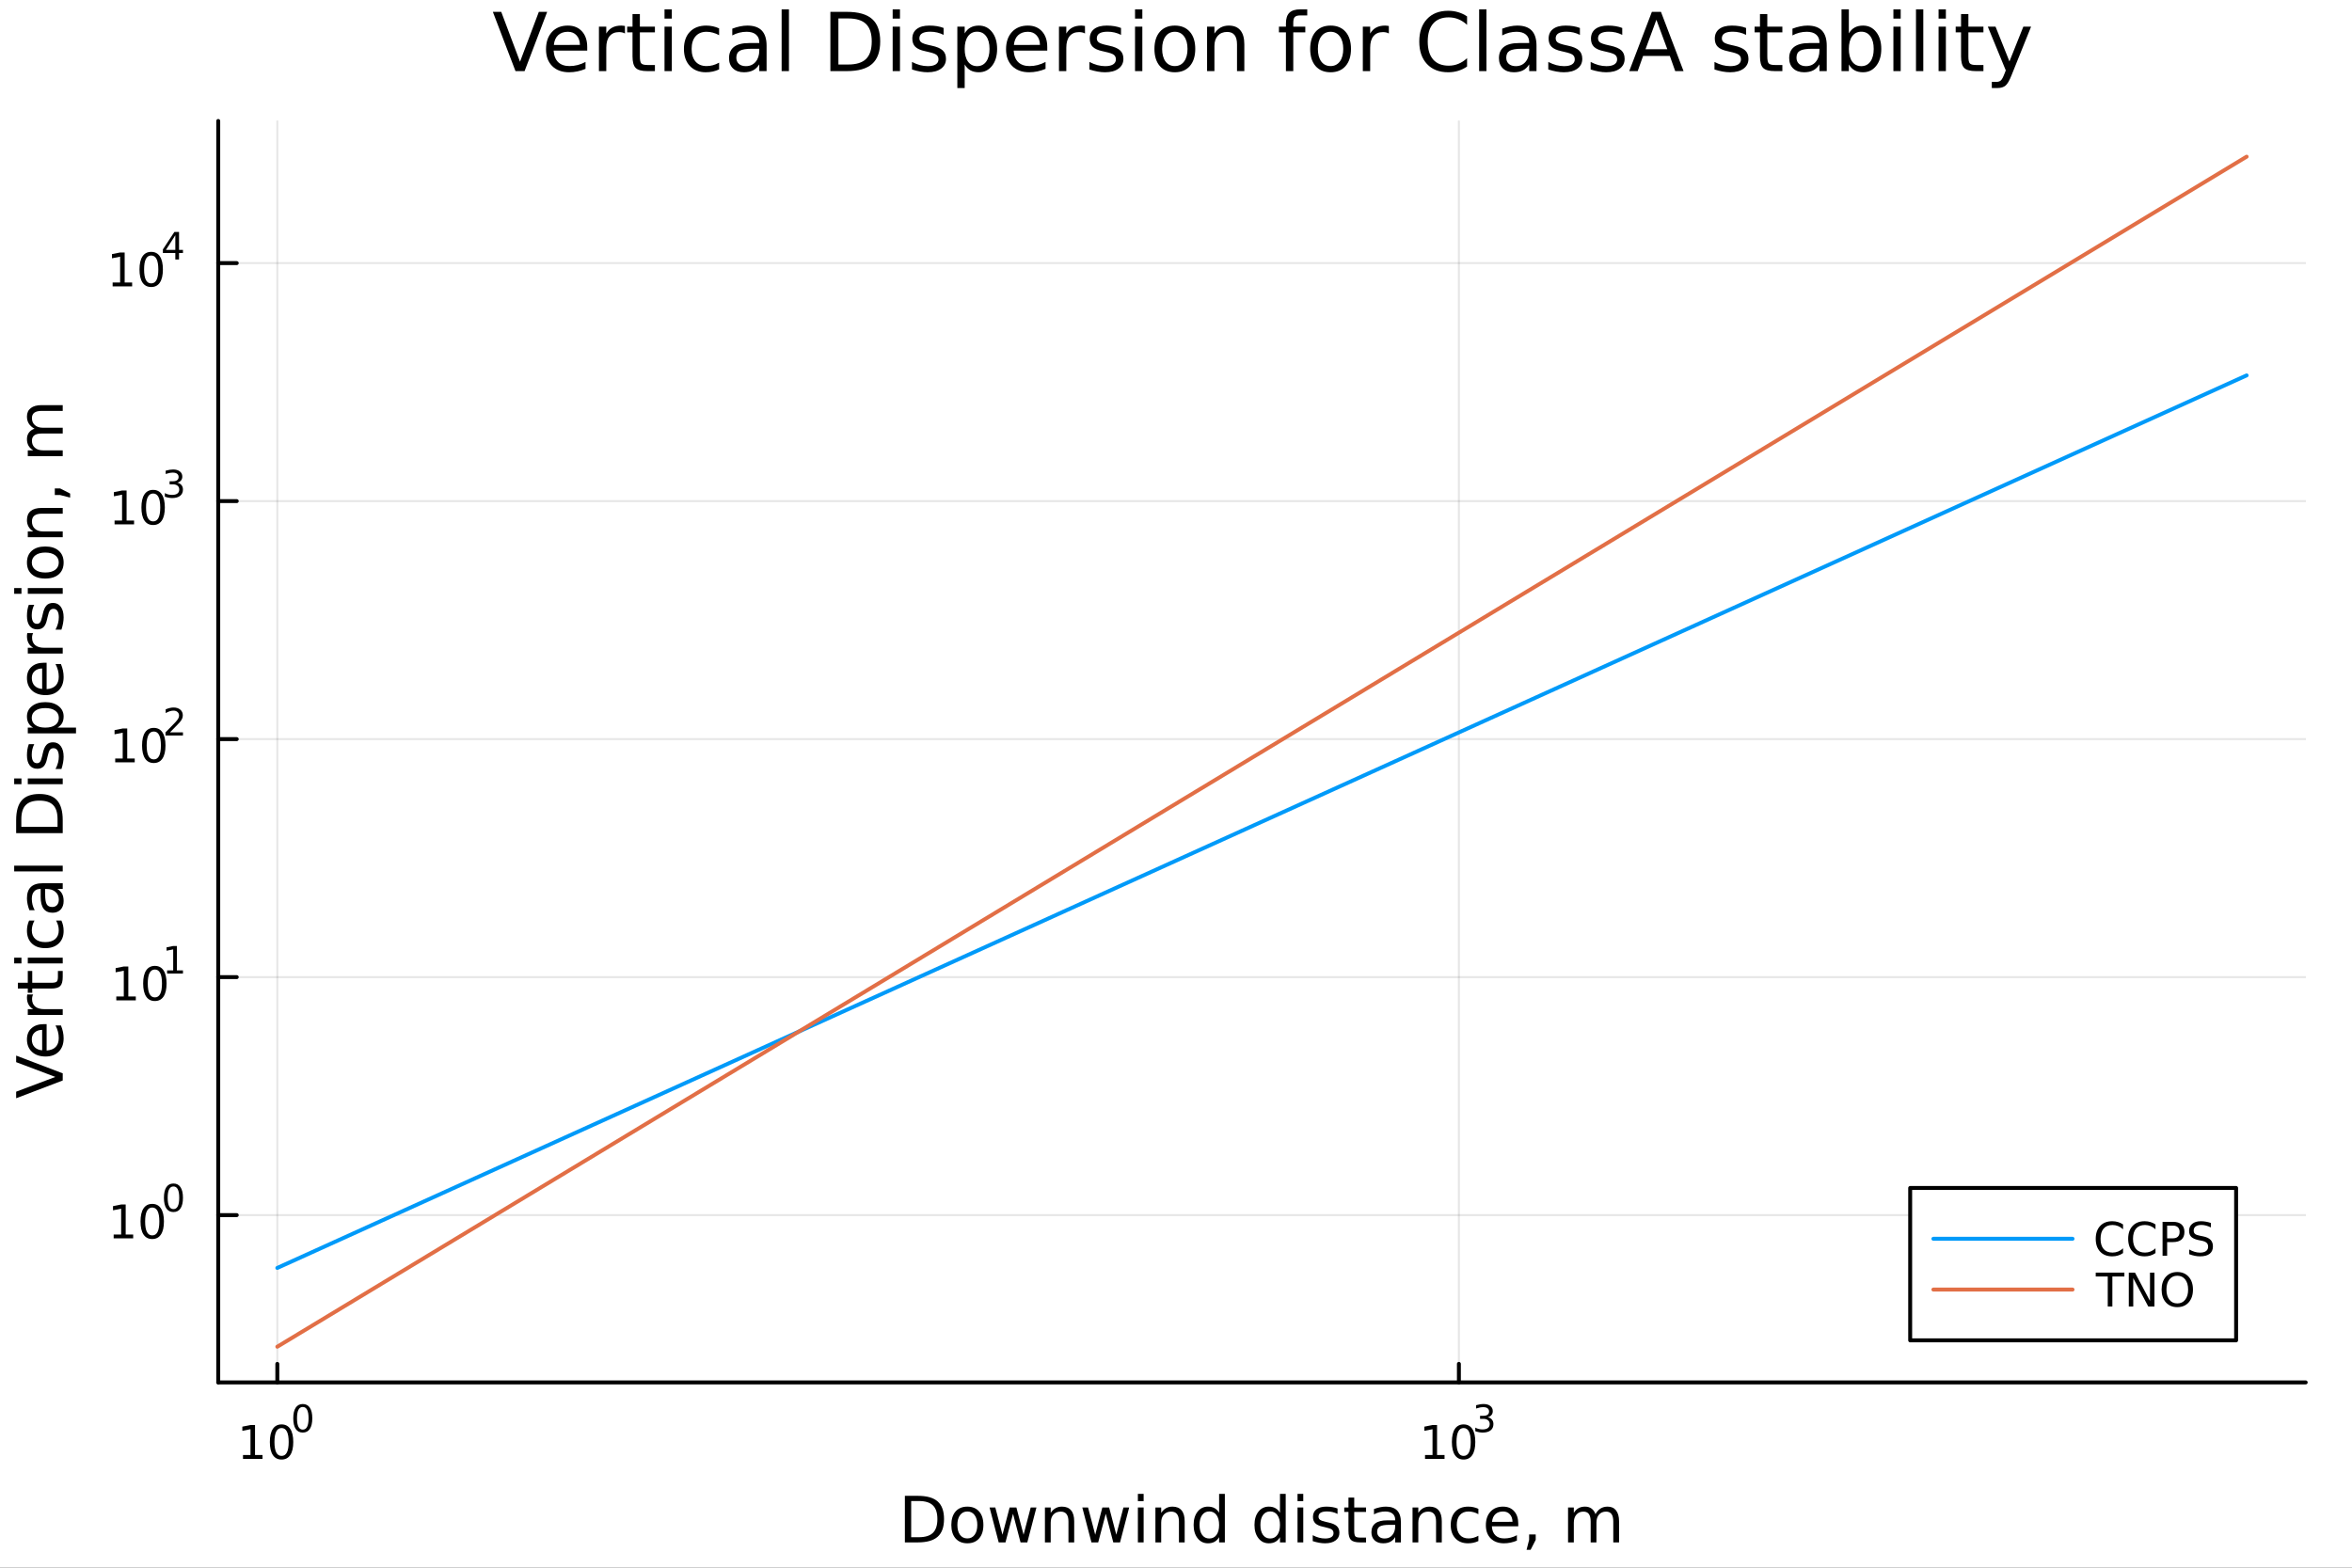 <?xml version="1.0" encoding="utf-8"?>
<svg xmlns="http://www.w3.org/2000/svg" xmlns:xlink="http://www.w3.org/1999/xlink" width="600" height="400" viewBox="0 0 2400 1600">
<rect x="0" y="0" width="2400" height="1600" fill="#333333" stroke="none"/>
<defs>
  <clipPath id="clip150">
    <rect x="0" y="0" width="2400" height="1600"/>
  </clipPath>
</defs>
<path clip-path="url(#clip150)" d="M0 1600 L2400 1600 L2400 0 L0 0  Z" fill="#ffffff" fill-rule="evenodd" fill-opacity="1"/>
<defs>
  <clipPath id="clip151">
    <rect x="480" y="0" width="1681" height="1600"/>
  </clipPath>
</defs>
<path clip-path="url(#clip150)" d="M222.69 1410.9 L2352.76 1410.9 L2352.76 123.472 L222.69 123.472  Z" fill="#ffffff" fill-rule="evenodd" fill-opacity="1"/>
<defs>
  <clipPath id="clip152">
    <rect x="222" y="123" width="2131" height="1288"/>
  </clipPath>
</defs>
<polyline clip-path="url(#clip152)" style="stroke:#000000; stroke-linecap:round; stroke-linejoin:round; stroke-width:2; stroke-opacity:0.1; fill:none" points="282.975,1410.9 282.975,123.472 "/>
<polyline clip-path="url(#clip152)" style="stroke:#000000; stroke-linecap:round; stroke-linejoin:round; stroke-width:2; stroke-opacity:0.1; fill:none" points="1488.67,1410.9 1488.67,123.472 "/>
<polyline clip-path="url(#clip152)" style="stroke:#000000; stroke-linecap:round; stroke-linejoin:round; stroke-width:2; stroke-opacity:0.1; fill:none" points="222.69,1240.17 2352.76,1240.17 "/>
<polyline clip-path="url(#clip152)" style="stroke:#000000; stroke-linecap:round; stroke-linejoin:round; stroke-width:2; stroke-opacity:0.1; fill:none" points="222.69,997.259 2352.76,997.259 "/>
<polyline clip-path="url(#clip152)" style="stroke:#000000; stroke-linecap:round; stroke-linejoin:round; stroke-width:2; stroke-opacity:0.1; fill:none" points="222.69,754.349 2352.76,754.349 "/>
<polyline clip-path="url(#clip152)" style="stroke:#000000; stroke-linecap:round; stroke-linejoin:round; stroke-width:2; stroke-opacity:0.1; fill:none" points="222.69,511.438 2352.76,511.438 "/>
<polyline clip-path="url(#clip152)" style="stroke:#000000; stroke-linecap:round; stroke-linejoin:round; stroke-width:2; stroke-opacity:0.1; fill:none" points="222.69,268.528 2352.76,268.528 "/>
<polyline clip-path="url(#clip150)" style="stroke:#000000; stroke-linecap:round; stroke-linejoin:round; stroke-width:4; stroke-opacity:1; fill:none" points="222.69,1410.9 2352.76,1410.9 "/>
<polyline clip-path="url(#clip150)" style="stroke:#000000; stroke-linecap:round; stroke-linejoin:round; stroke-width:4; stroke-opacity:1; fill:none" points="282.975,1410.9 282.975,1392 "/>
<polyline clip-path="url(#clip150)" style="stroke:#000000; stroke-linecap:round; stroke-linejoin:round; stroke-width:4; stroke-opacity:1; fill:none" points="1488.67,1410.9 1488.67,1392 "/>
<path clip-path="url(#clip150)" d="M247.958 1485.02 L255.597 1485.02 L255.597 1458.66 L247.287 1460.32 L247.287 1456.06 L255.551 1454.4 L260.226 1454.4 L260.226 1485.02 L267.865 1485.02 L267.865 1488.96 L247.958 1488.96 L247.958 1485.02 Z" fill="#000000" fill-rule="nonzero" fill-opacity="1" /><path clip-path="url(#clip150)" d="M287.31 1457.48 Q283.699 1457.48 281.87 1461.04 Q280.064 1464.58 280.064 1471.71 Q280.064 1478.82 281.87 1482.38 Q283.699 1485.92 287.31 1485.92 Q290.944 1485.92 292.749 1482.38 Q294.578 1478.82 294.578 1471.71 Q294.578 1464.58 292.749 1461.04 Q290.944 1457.48 287.31 1457.48 M287.31 1453.77 Q293.12 1453.77 296.175 1458.38 Q299.254 1462.96 299.254 1471.71 Q299.254 1480.44 296.175 1485.04 Q293.12 1489.63 287.31 1489.63 Q281.5 1489.63 278.421 1485.04 Q275.365 1480.44 275.365 1471.71 Q275.365 1462.96 278.421 1458.38 Q281.5 1453.77 287.31 1453.77 Z" fill="#000000" fill-rule="nonzero" fill-opacity="1" /><path clip-path="url(#clip150)" d="M308.959 1435.97 Q306.025 1435.97 304.539 1438.86 Q303.072 1441.74 303.072 1447.53 Q303.072 1453.31 304.539 1456.2 Q306.025 1459.08 308.959 1459.08 Q311.912 1459.08 313.379 1456.2 Q314.864 1453.31 314.864 1447.53 Q314.864 1441.74 313.379 1438.86 Q311.912 1435.97 308.959 1435.97 M308.959 1432.96 Q313.68 1432.96 316.162 1436.7 Q318.664 1440.43 318.664 1447.53 Q318.664 1454.62 316.162 1458.37 Q313.68 1462.09 308.959 1462.09 Q304.238 1462.09 301.737 1458.37 Q299.254 1454.62 299.254 1447.53 Q299.254 1440.43 301.737 1436.7 Q304.238 1432.96 308.959 1432.96 Z" fill="#000000" fill-rule="nonzero" fill-opacity="1" /><path clip-path="url(#clip150)" d="M1454.12 1485.02 L1461.76 1485.02 L1461.76 1458.66 L1453.45 1460.32 L1453.45 1456.06 L1461.71 1454.4 L1466.38 1454.4 L1466.38 1485.02 L1474.02 1485.02 L1474.02 1488.96 L1454.12 1488.96 L1454.12 1485.02 Z" fill="#000000" fill-rule="nonzero" fill-opacity="1" /><path clip-path="url(#clip150)" d="M1493.47 1457.48 Q1489.86 1457.48 1488.03 1461.04 Q1486.22 1464.58 1486.22 1471.71 Q1486.22 1478.82 1488.03 1482.38 Q1489.86 1485.92 1493.47 1485.92 Q1497.1 1485.92 1498.91 1482.38 Q1500.74 1478.82 1500.74 1471.71 Q1500.74 1464.58 1498.91 1461.04 Q1497.1 1457.48 1493.47 1457.48 M1493.47 1453.77 Q1499.28 1453.77 1502.33 1458.38 Q1505.41 1462.96 1505.41 1471.71 Q1505.41 1480.44 1502.33 1485.04 Q1499.28 1489.63 1493.47 1489.63 Q1487.66 1489.63 1484.58 1485.04 Q1481.52 1480.44 1481.52 1471.71 Q1481.52 1462.96 1484.58 1458.38 Q1487.66 1453.77 1493.47 1453.77 Z" fill="#000000" fill-rule="nonzero" fill-opacity="1" /><path clip-path="url(#clip150)" d="M1518.11 1446.41 Q1520.83 1446.99 1522.36 1448.83 Q1523.9 1450.68 1523.9 1453.38 Q1523.9 1457.54 1521.04 1459.82 Q1518.18 1462.09 1512.92 1462.09 Q1511.15 1462.09 1509.27 1461.73 Q1507.41 1461.4 1505.41 1460.7 L1505.41 1457.03 Q1506.99 1457.95 1508.87 1458.42 Q1510.75 1458.89 1512.8 1458.89 Q1516.38 1458.89 1518.24 1457.48 Q1520.12 1456.07 1520.12 1453.38 Q1520.12 1450.9 1518.37 1449.51 Q1516.64 1448.1 1513.54 1448.1 L1510.26 1448.1 L1510.26 1444.98 L1513.69 1444.98 Q1516.49 1444.98 1517.98 1443.87 Q1519.46 1442.74 1519.46 1440.63 Q1519.46 1438.47 1517.92 1437.32 Q1516.4 1436.16 1513.54 1436.16 Q1511.98 1436.16 1510.19 1436.49 Q1508.4 1436.83 1506.26 1437.55 L1506.26 1434.16 Q1508.42 1433.56 1510.3 1433.26 Q1512.2 1432.96 1513.88 1432.96 Q1518.2 1432.96 1520.72 1434.93 Q1523.24 1436.89 1523.24 1440.24 Q1523.24 1442.57 1521.91 1444.19 Q1520.57 1445.79 1518.11 1446.41 Z" fill="#000000" fill-rule="nonzero" fill-opacity="1" /><path clip-path="url(#clip150)" d="M929.779 1531.95 L929.779 1568.9 L937.546 1568.9 Q947.381 1568.9 951.932 1564.45 Q956.515 1559.99 956.515 1550.38 Q956.515 1540.83 951.932 1536.4 Q947.381 1531.95 937.546 1531.95 L929.779 1531.95 M923.35 1526.67 L936.559 1526.67 Q950.372 1526.67 956.834 1532.43 Q963.295 1538.16 963.295 1550.38 Q963.295 1562.66 956.802 1568.42 Q950.309 1574.19 936.559 1574.19 L923.35 1574.19 L923.35 1526.67 Z" fill="#000000" fill-rule="nonzero" fill-opacity="1" /><path clip-path="url(#clip150)" d="M987.103 1542.64 Q982.392 1542.64 979.655 1546.34 Q976.917 1550 976.917 1556.39 Q976.917 1562.79 979.623 1566.48 Q982.36 1570.14 987.103 1570.14 Q991.781 1570.14 994.519 1566.45 Q997.256 1562.76 997.256 1556.39 Q997.256 1550.06 994.519 1546.37 Q991.781 1542.64 987.103 1542.64 M987.103 1537.68 Q994.741 1537.68 999.102 1542.64 Q1003.46 1547.61 1003.46 1556.39 Q1003.46 1565.15 999.102 1570.14 Q994.741 1575.11 987.103 1575.11 Q979.432 1575.11 975.071 1570.14 Q970.743 1565.15 970.743 1556.39 Q970.743 1547.61 975.071 1542.64 Q979.432 1537.68 987.103 1537.68 Z" fill="#000000" fill-rule="nonzero" fill-opacity="1" /><path clip-path="url(#clip150)" d="M1009.76 1538.54 L1015.62 1538.54 L1022.94 1566.36 L1030.23 1538.54 L1037.14 1538.54 L1044.46 1566.36 L1051.75 1538.54 L1057.6 1538.54 L1048.28 1574.19 L1041.37 1574.19 L1033.7 1544.97 L1026 1574.19 L1019.09 1574.19 L1009.76 1538.54 Z" fill="#000000" fill-rule="nonzero" fill-opacity="1" /><path clip-path="url(#clip150)" d="M1096.12 1552.67 L1096.12 1574.19 L1090.26 1574.19 L1090.26 1552.86 Q1090.26 1547.8 1088.29 1545.29 Q1086.31 1542.77 1082.37 1542.77 Q1077.62 1542.77 1074.89 1545.79 Q1072.15 1548.82 1072.15 1554.04 L1072.15 1574.19 L1066.26 1574.19 L1066.26 1538.54 L1072.15 1538.54 L1072.15 1544.08 Q1074.25 1540.86 1077.08 1539.27 Q1079.95 1537.68 1083.67 1537.68 Q1089.81 1537.68 1092.96 1541.5 Q1096.12 1545.29 1096.12 1552.67 Z" fill="#000000" fill-rule="nonzero" fill-opacity="1" /><path clip-path="url(#clip150)" d="M1104.39 1538.54 L1110.25 1538.54 L1117.57 1566.36 L1124.86 1538.54 L1131.76 1538.54 L1139.08 1566.36 L1146.37 1538.54 L1152.23 1538.54 L1142.9 1574.19 L1136 1574.19 L1128.33 1544.97 L1120.62 1574.19 L1113.72 1574.19 L1104.39 1538.54 Z" fill="#000000" fill-rule="nonzero" fill-opacity="1" /><path clip-path="url(#clip150)" d="M1161.11 1538.54 L1166.97 1538.54 L1166.97 1574.19 L1161.11 1574.19 L1161.11 1538.54 M1161.11 1524.66 L1166.97 1524.66 L1166.97 1532.08 L1161.11 1532.08 L1161.11 1524.66 Z" fill="#000000" fill-rule="nonzero" fill-opacity="1" /><path clip-path="url(#clip150)" d="M1208.85 1552.67 L1208.85 1574.19 L1203 1574.19 L1203 1552.86 Q1203 1547.8 1201.02 1545.29 Q1199.05 1542.77 1195.1 1542.77 Q1190.36 1542.77 1187.62 1545.79 Q1184.89 1548.82 1184.89 1554.04 L1184.89 1574.19 L1179 1574.19 L1179 1538.54 L1184.89 1538.54 L1184.89 1544.08 Q1186.99 1540.86 1189.82 1539.27 Q1192.68 1537.68 1196.41 1537.68 Q1202.55 1537.68 1205.7 1541.5 Q1208.85 1545.29 1208.85 1552.67 Z" fill="#000000" fill-rule="nonzero" fill-opacity="1" /><path clip-path="url(#clip150)" d="M1243.99 1543.95 L1243.99 1524.66 L1249.85 1524.66 L1249.85 1574.19 L1243.99 1574.19 L1243.99 1568.84 Q1242.14 1572.02 1239.31 1573.58 Q1236.51 1575.11 1232.56 1575.11 Q1226.1 1575.11 1222.03 1569.95 Q1217.99 1564.8 1217.99 1556.39 Q1217.99 1547.99 1222.03 1542.83 Q1226.1 1537.68 1232.56 1537.68 Q1236.51 1537.68 1239.31 1539.24 Q1242.14 1540.77 1243.99 1543.95 M1224.03 1556.39 Q1224.03 1562.85 1226.68 1566.55 Q1229.35 1570.21 1234 1570.21 Q1238.64 1570.21 1241.32 1566.55 Q1243.99 1562.85 1243.99 1556.39 Q1243.99 1549.93 1241.32 1546.27 Q1238.64 1542.58 1234 1542.58 Q1229.35 1542.58 1226.68 1546.27 Q1224.03 1549.93 1224.03 1556.39 Z" fill="#000000" fill-rule="nonzero" fill-opacity="1" /><path clip-path="url(#clip150)" d="M1306.09 1543.95 L1306.09 1524.66 L1311.94 1524.66 L1311.94 1574.19 L1306.09 1574.19 L1306.09 1568.84 Q1304.24 1572.02 1301.41 1573.58 Q1298.61 1575.11 1294.66 1575.11 Q1288.2 1575.11 1284.13 1569.95 Q1280.08 1564.8 1280.08 1556.39 Q1280.08 1547.99 1284.13 1542.83 Q1288.2 1537.68 1294.66 1537.68 Q1298.61 1537.68 1301.41 1539.24 Q1304.24 1540.77 1306.09 1543.95 M1286.13 1556.39 Q1286.13 1562.85 1288.77 1566.55 Q1291.45 1570.21 1296.09 1570.21 Q1300.74 1570.21 1303.41 1566.55 Q1306.09 1562.85 1306.09 1556.39 Q1306.09 1549.93 1303.41 1546.27 Q1300.74 1542.58 1296.09 1542.58 Q1291.45 1542.58 1288.77 1546.27 Q1286.13 1549.93 1286.13 1556.39 Z" fill="#000000" fill-rule="nonzero" fill-opacity="1" /><path clip-path="url(#clip150)" d="M1324.01 1538.54 L1329.86 1538.54 L1329.86 1574.19 L1324.01 1574.19 L1324.01 1538.54 M1324.01 1524.66 L1329.86 1524.66 L1329.86 1532.08 L1324.01 1532.08 L1324.01 1524.66 Z" fill="#000000" fill-rule="nonzero" fill-opacity="1" /><path clip-path="url(#clip150)" d="M1364.84 1539.59 L1364.84 1545.13 Q1362.36 1543.85 1359.69 1543.22 Q1357.01 1542.58 1354.15 1542.58 Q1349.79 1542.58 1347.59 1543.92 Q1345.43 1545.25 1345.43 1547.93 Q1345.43 1549.96 1346.99 1551.14 Q1348.55 1552.29 1353.26 1553.34 L1355.26 1553.78 Q1361.5 1555.12 1364.11 1557.57 Q1366.75 1559.99 1366.75 1564.35 Q1366.75 1569.32 1362.81 1572.21 Q1358.89 1575.11 1352.02 1575.11 Q1349.15 1575.11 1346.03 1574.54 Q1342.95 1573.99 1339.51 1572.88 L1339.51 1566.83 Q1342.75 1568.52 1345.91 1569.38 Q1349.06 1570.21 1352.14 1570.21 Q1356.28 1570.21 1358.51 1568.81 Q1360.74 1567.37 1360.74 1564.8 Q1360.74 1562.41 1359.11 1561.14 Q1357.52 1559.86 1352.08 1558.68 L1350.04 1558.21 Q1344.6 1557.06 1342.18 1554.71 Q1339.76 1552.32 1339.76 1548.18 Q1339.76 1543.15 1343.33 1540.42 Q1346.89 1537.68 1353.45 1537.68 Q1356.7 1537.68 1359.56 1538.16 Q1362.42 1538.63 1364.84 1539.59 Z" fill="#000000" fill-rule="nonzero" fill-opacity="1" /><path clip-path="url(#clip150)" d="M1381.87 1528.42 L1381.87 1538.54 L1393.93 1538.54 L1393.93 1543.09 L1381.87 1543.09 L1381.87 1562.44 Q1381.87 1566.8 1383.05 1568.04 Q1384.26 1569.28 1387.92 1569.28 L1393.93 1569.28 L1393.93 1574.19 L1387.92 1574.19 Q1381.14 1574.19 1378.56 1571.67 Q1375.98 1569.12 1375.98 1562.44 L1375.98 1543.09 L1371.69 1543.09 L1371.69 1538.54 L1375.98 1538.54 L1375.98 1528.42 L1381.87 1528.42 Z" fill="#000000" fill-rule="nonzero" fill-opacity="1" /><path clip-path="url(#clip150)" d="M1417.84 1556.27 Q1410.74 1556.27 1408 1557.89 Q1405.27 1559.51 1405.27 1563.43 Q1405.27 1566.55 1407.3 1568.39 Q1409.37 1570.21 1412.9 1570.21 Q1417.77 1570.21 1420.7 1566.77 Q1423.66 1563.3 1423.66 1557.57 L1423.66 1556.27 L1417.84 1556.27 M1429.52 1553.85 L1429.52 1574.19 L1423.66 1574.19 L1423.66 1568.77 Q1421.66 1572.02 1418.67 1573.58 Q1415.67 1575.11 1411.35 1575.11 Q1405.87 1575.11 1402.62 1572.05 Q1399.41 1568.97 1399.41 1563.81 Q1399.41 1557.79 1403.42 1554.74 Q1407.46 1551.68 1415.45 1551.68 L1423.66 1551.68 L1423.66 1551.11 Q1423.66 1547.07 1420.99 1544.87 Q1418.35 1542.64 1413.54 1542.64 Q1410.49 1542.64 1407.59 1543.38 Q1404.69 1544.11 1402.02 1545.57 L1402.02 1540.16 Q1405.23 1538.92 1408.26 1538.31 Q1411.28 1537.68 1414.15 1537.68 Q1421.88 1537.68 1425.7 1541.69 Q1429.52 1545.7 1429.52 1553.85 Z" fill="#000000" fill-rule="nonzero" fill-opacity="1" /><path clip-path="url(#clip150)" d="M1471.21 1552.67 L1471.21 1574.19 L1465.36 1574.19 L1465.36 1552.86 Q1465.36 1547.8 1463.38 1545.29 Q1461.41 1542.77 1457.46 1542.77 Q1452.72 1542.77 1449.98 1545.79 Q1447.25 1548.82 1447.25 1554.04 L1447.25 1574.19 L1441.36 1574.19 L1441.36 1538.54 L1447.25 1538.54 L1447.25 1544.08 Q1449.35 1540.86 1452.18 1539.27 Q1455.05 1537.68 1458.77 1537.68 Q1464.91 1537.68 1468.06 1541.5 Q1471.21 1545.29 1471.21 1552.67 Z" fill="#000000" fill-rule="nonzero" fill-opacity="1" /><path clip-path="url(#clip150)" d="M1508.55 1539.91 L1508.55 1545.38 Q1506.07 1544.01 1503.55 1543.34 Q1501.07 1542.64 1498.52 1542.64 Q1492.83 1542.64 1489.68 1546.27 Q1486.52 1549.87 1486.52 1556.39 Q1486.52 1562.92 1489.68 1566.55 Q1492.83 1570.14 1498.52 1570.14 Q1501.07 1570.14 1503.55 1569.47 Q1506.07 1568.77 1508.55 1567.41 L1508.55 1572.82 Q1506.1 1573.96 1503.46 1574.54 Q1500.85 1575.11 1497.89 1575.11 Q1489.83 1575.11 1485.09 1570.05 Q1480.35 1564.99 1480.35 1556.39 Q1480.35 1547.67 1485.12 1542.68 Q1489.93 1537.68 1498.27 1537.68 Q1500.97 1537.68 1503.55 1538.25 Q1506.13 1538.79 1508.55 1539.91 Z" fill="#000000" fill-rule="nonzero" fill-opacity="1" /><path clip-path="url(#clip150)" d="M1549.23 1554.9 L1549.23 1557.76 L1522.3 1557.76 Q1522.68 1563.81 1525.93 1566.99 Q1529.21 1570.14 1535.03 1570.14 Q1538.4 1570.14 1541.56 1569.32 Q1544.74 1568.49 1547.86 1566.83 L1547.86 1572.37 Q1544.71 1573.71 1541.4 1574.41 Q1538.09 1575.11 1534.68 1575.11 Q1526.15 1575.11 1521.15 1570.14 Q1516.19 1565.18 1516.19 1556.71 Q1516.19 1547.96 1520.9 1542.83 Q1525.64 1537.68 1533.66 1537.68 Q1540.86 1537.68 1545.02 1542.33 Q1549.23 1546.94 1549.23 1554.9 M1543.37 1553.18 Q1543.31 1548.37 1540.66 1545.51 Q1538.05 1542.64 1533.73 1542.64 Q1528.82 1542.64 1525.86 1545.41 Q1522.94 1548.18 1522.49 1553.21 L1543.37 1553.18 Z" fill="#000000" fill-rule="nonzero" fill-opacity="1" /><path clip-path="url(#clip150)" d="M1560.33 1566.1 L1567.05 1566.1 L1567.05 1571.58 L1561.83 1581.76 L1557.72 1581.76 L1560.33 1571.58 L1560.33 1566.1 Z" fill="#000000" fill-rule="nonzero" fill-opacity="1" /><path clip-path="url(#clip150)" d="M1628.03 1545.38 Q1630.23 1541.43 1633.29 1539.56 Q1636.34 1537.68 1640.48 1537.68 Q1646.05 1537.68 1649.07 1541.59 Q1652.1 1545.48 1652.1 1552.67 L1652.1 1574.19 L1646.21 1574.19 L1646.21 1552.86 Q1646.21 1547.74 1644.39 1545.25 Q1642.58 1542.77 1638.86 1542.77 Q1634.3 1542.77 1631.66 1545.79 Q1629.02 1548.82 1629.02 1554.04 L1629.02 1574.19 L1623.13 1574.19 L1623.13 1552.86 Q1623.13 1547.7 1621.32 1545.25 Q1619.5 1542.77 1615.72 1542.77 Q1611.23 1542.77 1608.59 1545.83 Q1605.94 1548.85 1605.94 1554.04 L1605.94 1574.19 L1600.06 1574.19 L1600.06 1538.54 L1605.94 1538.54 L1605.94 1544.08 Q1607.95 1540.8 1610.75 1539.24 Q1613.55 1537.68 1617.4 1537.68 Q1621.29 1537.68 1623.99 1539.65 Q1626.73 1541.62 1628.03 1545.38 Z" fill="#000000" fill-rule="nonzero" fill-opacity="1" /><polyline clip-path="url(#clip150)" style="stroke:#000000; stroke-linecap:round; stroke-linejoin:round; stroke-width:4; stroke-opacity:1; fill:none" points="222.69,1410.9 222.69,123.472 "/>
<polyline clip-path="url(#clip150)" style="stroke:#000000; stroke-linecap:round; stroke-linejoin:round; stroke-width:4; stroke-opacity:1; fill:none" points="222.69,1240.17 241.588,1240.17 "/>
<polyline clip-path="url(#clip150)" style="stroke:#000000; stroke-linecap:round; stroke-linejoin:round; stroke-width:4; stroke-opacity:1; fill:none" points="222.69,997.259 241.588,997.259 "/>
<polyline clip-path="url(#clip150)" style="stroke:#000000; stroke-linecap:round; stroke-linejoin:round; stroke-width:4; stroke-opacity:1; fill:none" points="222.69,754.349 241.588,754.349 "/>
<polyline clip-path="url(#clip150)" style="stroke:#000000; stroke-linecap:round; stroke-linejoin:round; stroke-width:4; stroke-opacity:1; fill:none" points="222.69,511.438 241.588,511.438 "/>
<polyline clip-path="url(#clip150)" style="stroke:#000000; stroke-linecap:round; stroke-linejoin:round; stroke-width:4; stroke-opacity:1; fill:none" points="222.69,268.528 241.588,268.528 "/>
<path clip-path="url(#clip150)" d="M115.985 1259.96 L123.624 1259.96 L123.624 1233.6 L115.313 1235.26 L115.313 1231 L123.577 1229.34 L128.253 1229.34 L128.253 1259.96 L135.892 1259.96 L135.892 1263.9 L115.985 1263.9 L115.985 1259.96 Z" fill="#000000" fill-rule="nonzero" fill-opacity="1" /><path clip-path="url(#clip150)" d="M155.336 1232.42 Q151.725 1232.42 149.897 1235.98 Q148.091 1239.52 148.091 1246.65 Q148.091 1253.76 149.897 1257.32 Q151.725 1260.86 155.336 1260.86 Q158.971 1260.86 160.776 1257.32 Q162.605 1253.76 162.605 1246.65 Q162.605 1239.52 160.776 1235.98 Q158.971 1232.42 155.336 1232.42 M155.336 1228.71 Q161.146 1228.71 164.202 1233.32 Q167.281 1237.9 167.281 1246.65 Q167.281 1255.38 164.202 1259.98 Q161.146 1264.57 155.336 1264.57 Q149.526 1264.57 146.447 1259.98 Q143.392 1255.38 143.392 1246.65 Q143.392 1237.9 146.447 1233.32 Q149.526 1228.71 155.336 1228.71 Z" fill="#000000" fill-rule="nonzero" fill-opacity="1" /><path clip-path="url(#clip150)" d="M176.986 1210.91 Q174.052 1210.91 172.566 1213.8 Q171.099 1216.68 171.099 1222.47 Q171.099 1228.25 172.566 1231.14 Q174.052 1234.02 176.986 1234.02 Q179.938 1234.02 181.405 1231.14 Q182.891 1228.25 182.891 1222.47 Q182.891 1216.68 181.405 1213.8 Q179.938 1210.91 176.986 1210.91 M176.986 1207.9 Q181.706 1207.9 184.189 1211.64 Q186.69 1215.37 186.69 1222.47 Q186.69 1229.57 184.189 1233.31 Q181.706 1237.03 176.986 1237.03 Q172.265 1237.03 169.763 1233.31 Q167.281 1229.57 167.281 1222.47 Q167.281 1215.37 169.763 1211.64 Q172.265 1207.9 176.986 1207.9 Z" fill="#000000" fill-rule="nonzero" fill-opacity="1" /><path clip-path="url(#clip150)" d="M118.674 1017.05 L126.313 1017.05 L126.313 990.686 L118.003 992.352 L118.003 988.093 L126.267 986.426 L130.943 986.426 L130.943 1017.05 L138.581 1017.05 L138.581 1020.99 L118.674 1020.99 L118.674 1017.05 Z" fill="#000000" fill-rule="nonzero" fill-opacity="1" /><path clip-path="url(#clip150)" d="M158.026 989.505 Q154.415 989.505 152.586 993.07 Q150.781 996.612 150.781 1003.74 Q150.781 1010.85 152.586 1014.41 Q154.415 1017.95 158.026 1017.95 Q161.66 1017.95 163.466 1014.41 Q165.294 1010.85 165.294 1003.74 Q165.294 996.612 163.466 993.07 Q161.66 989.505 158.026 989.505 M158.026 985.801 Q163.836 985.801 166.892 990.408 Q169.97 994.991 169.97 1003.74 Q169.97 1012.47 166.892 1017.07 Q163.836 1021.66 158.026 1021.66 Q152.216 1021.66 149.137 1017.07 Q146.081 1012.47 146.081 1003.74 Q146.081 994.991 149.137 990.408 Q152.216 985.801 158.026 985.801 Z" fill="#000000" fill-rule="nonzero" fill-opacity="1" /><path clip-path="url(#clip150)" d="M170.516 990.379 L176.722 990.379 L176.722 968.957 L169.97 970.311 L169.97 966.85 L176.685 965.496 L180.484 965.496 L180.484 990.379 L186.69 990.379 L186.69 993.576 L170.516 993.576 L170.516 990.379 Z" fill="#000000" fill-rule="nonzero" fill-opacity="1" /><path clip-path="url(#clip150)" d="M117.565 774.141 L125.203 774.141 L125.203 747.775 L116.893 749.442 L116.893 745.183 L125.157 743.516 L129.833 743.516 L129.833 774.141 L137.472 774.141 L137.472 778.076 L117.565 778.076 L117.565 774.141 Z" fill="#000000" fill-rule="nonzero" fill-opacity="1" /><path clip-path="url(#clip150)" d="M156.916 746.595 Q153.305 746.595 151.476 750.16 Q149.671 753.701 149.671 760.831 Q149.671 767.937 151.476 771.502 Q153.305 775.044 156.916 775.044 Q160.55 775.044 162.356 771.502 Q164.185 767.937 164.185 760.831 Q164.185 753.701 162.356 750.16 Q160.55 746.595 156.916 746.595 M156.916 742.891 Q162.726 742.891 165.782 747.498 Q168.861 752.081 168.861 760.831 Q168.861 769.558 165.782 774.164 Q162.726 778.747 156.916 778.747 Q151.106 778.747 148.027 774.164 Q144.972 769.558 144.972 760.831 Q144.972 752.081 148.027 747.498 Q151.106 742.891 156.916 742.891 Z" fill="#000000" fill-rule="nonzero" fill-opacity="1" /><path clip-path="url(#clip150)" d="M173.431 747.468 L186.69 747.468 L186.69 750.666 L168.861 750.666 L168.861 747.468 Q171.023 745.23 174.747 741.469 Q178.49 737.688 179.449 736.598 Q181.274 734.547 181.988 733.137 Q182.722 731.707 182.722 730.335 Q182.722 728.096 181.142 726.686 Q179.581 725.275 177.061 725.275 Q175.274 725.275 173.28 725.896 Q171.306 726.517 169.049 727.777 L169.049 723.94 Q171.343 723.018 173.337 722.548 Q175.33 722.078 176.986 722.078 Q181.349 722.078 183.944 724.26 Q186.54 726.441 186.54 730.09 Q186.54 731.82 185.882 733.381 Q185.242 734.924 183.531 737.03 Q183.06 737.576 180.54 740.19 Q178.02 742.785 173.431 747.468 Z" fill="#000000" fill-rule="nonzero" fill-opacity="1" /><path clip-path="url(#clip150)" d="M116.906 531.231 L124.545 531.231 L124.545 504.865 L116.235 506.532 L116.235 502.272 L124.499 500.606 L129.175 500.606 L129.175 531.231 L136.814 531.231 L136.814 535.166 L116.906 535.166 L116.906 531.231 Z" fill="#000000" fill-rule="nonzero" fill-opacity="1" /><path clip-path="url(#clip150)" d="M156.258 503.685 Q152.647 503.685 150.818 507.249 Q149.013 510.791 149.013 517.921 Q149.013 525.027 150.818 528.592 Q152.647 532.133 156.258 532.133 Q159.892 532.133 161.698 528.592 Q163.526 525.027 163.526 517.921 Q163.526 510.791 161.698 507.249 Q159.892 503.685 156.258 503.685 M156.258 499.981 Q162.068 499.981 165.124 504.587 Q168.202 509.171 168.202 517.921 Q168.202 526.647 165.124 531.254 Q162.068 535.837 156.258 535.837 Q150.448 535.837 147.369 531.254 Q144.314 526.647 144.314 517.921 Q144.314 509.171 147.369 504.587 Q150.448 499.981 156.258 499.981 Z" fill="#000000" fill-rule="nonzero" fill-opacity="1" /><path clip-path="url(#clip150)" d="M180.898 492.615 Q183.625 493.198 185.148 495.041 Q186.69 496.885 186.69 499.593 Q186.69 503.749 183.832 506.025 Q180.973 508.301 175.707 508.301 Q173.939 508.301 172.058 507.944 Q170.196 507.605 168.202 506.909 L168.202 503.242 Q169.782 504.163 171.663 504.633 Q173.544 505.104 175.594 505.104 Q179.167 505.104 181.029 503.693 Q182.91 502.282 182.91 499.593 Q182.91 497.11 181.161 495.718 Q179.431 494.308 176.327 494.308 L173.055 494.308 L173.055 491.186 L176.478 491.186 Q179.28 491.186 180.766 490.076 Q182.252 488.948 182.252 486.841 Q182.252 484.678 180.709 483.531 Q179.186 482.365 176.327 482.365 Q174.766 482.365 172.979 482.703 Q171.193 483.042 169.049 483.757 L169.049 480.371 Q171.212 479.769 173.092 479.469 Q174.992 479.168 176.666 479.168 Q180.992 479.168 183.512 481.142 Q186.032 483.098 186.032 486.446 Q186.032 488.778 184.697 490.396 Q183.361 491.995 180.898 492.615 Z" fill="#000000" fill-rule="nonzero" fill-opacity="1" /><path clip-path="url(#clip150)" d="M114.931 288.32 L122.57 288.32 L122.57 261.955 L114.26 263.621 L114.26 259.362 L122.524 257.696 L127.2 257.696 L127.2 288.32 L134.839 288.32 L134.839 292.256 L114.931 292.256 L114.931 288.32 Z" fill="#000000" fill-rule="nonzero" fill-opacity="1" /><path clip-path="url(#clip150)" d="M154.283 260.774 Q150.672 260.774 148.843 264.339 Q147.038 267.881 147.038 275.01 Q147.038 282.117 148.843 285.682 Q150.672 289.223 154.283 289.223 Q157.917 289.223 159.723 285.682 Q161.552 282.117 161.552 275.01 Q161.552 267.881 159.723 264.339 Q157.917 260.774 154.283 260.774 M154.283 257.071 Q160.093 257.071 163.149 261.677 Q166.227 266.26 166.227 275.01 Q166.227 283.737 163.149 288.344 Q160.093 292.927 154.283 292.927 Q148.473 292.927 145.394 288.344 Q142.339 283.737 142.339 275.01 Q142.339 266.26 145.394 261.677 Q148.473 257.071 154.283 257.071 Z" fill="#000000" fill-rule="nonzero" fill-opacity="1" /><path clip-path="url(#clip150)" d="M178.904 240.075 L169.312 255.065 L178.904 255.065 L178.904 240.075 M177.907 236.765 L182.684 236.765 L182.684 255.065 L186.69 255.065 L186.69 258.225 L182.684 258.225 L182.684 264.845 L178.904 264.845 L178.904 258.225 L166.227 258.225 L166.227 254.557 L177.907 236.765 Z" fill="#000000" fill-rule="nonzero" fill-opacity="1" /><path clip-path="url(#clip150)" d="M64.004 1102.75 L16.484 1120.89 L16.484 1114.18 L56.493 1099.12 L16.484 1084.04 L16.484 1077.35 L64.004 1095.46 L64.004 1102.75 Z" fill="#000000" fill-rule="nonzero" fill-opacity="1" /><path clip-path="url(#clip150)" d="M44.716 1045.24 L47.581 1045.24 L47.581 1072.17 Q53.628 1071.78 56.811 1068.54 Q59.962 1065.26 59.962 1059.43 Q59.962 1056.06 59.134 1052.91 Q58.307 1049.73 56.652 1046.61 L62.19 1046.61 Q63.527 1049.76 64.227 1053.07 Q64.927 1056.38 64.927 1059.78 Q64.927 1068.31 59.962 1073.31 Q54.997 1078.28 46.53 1078.28 Q37.777 1078.28 32.653 1073.57 Q27.497 1068.82 27.497 1060.8 Q27.497 1053.61 32.144 1049.44 Q36.759 1045.24 44.716 1045.24 M42.997 1051.09 Q38.191 1051.16 35.327 1053.8 Q32.462 1056.41 32.462 1060.74 Q32.462 1065.64 35.231 1068.6 Q38 1071.53 43.029 1071.97 L42.997 1051.09 Z" fill="#000000" fill-rule="nonzero" fill-opacity="1" /><path clip-path="url(#clip150)" d="M33.831 1014.97 Q33.258 1015.96 33.003 1017.13 Q32.717 1018.28 32.717 1019.68 Q32.717 1024.65 35.963 1027.32 Q39.178 1029.96 45.225 1029.96 L64.004 1029.96 L64.004 1035.85 L28.356 1035.85 L28.356 1029.96 L33.894 1029.96 Q30.648 1028.11 29.088 1025.15 Q27.497 1022.19 27.497 1017.96 Q27.497 1017.36 27.592 1016.62 Q27.656 1015.89 27.815 1015 L33.831 1014.97 Z" fill="#000000" fill-rule="nonzero" fill-opacity="1" /><path clip-path="url(#clip150)" d="M18.235 1003.03 L28.356 1003.03 L28.356 990.971 L32.908 990.971 L32.908 1003.03 L52.259 1003.03 Q56.62 1003.03 57.861 1001.86 Q59.103 1000.65 59.103 996.986 L59.103 990.971 L64.004 990.971 L64.004 996.986 Q64.004 1003.77 61.49 1006.34 Q58.943 1008.92 52.259 1008.92 L32.908 1008.92 L32.908 1013.22 L28.356 1013.22 L28.356 1008.92 L18.235 1008.92 L18.235 1003.03 Z" fill="#000000" fill-rule="nonzero" fill-opacity="1" /><path clip-path="url(#clip150)" d="M28.356 983.268 L28.356 977.412 L64.004 977.412 L64.004 983.268 L28.356 983.268 M14.479 983.268 L14.479 977.412 L21.895 977.412 L21.895 983.268 L14.479 983.268 Z" fill="#000000" fill-rule="nonzero" fill-opacity="1" /><path clip-path="url(#clip150)" d="M29.725 939.504 L35.199 939.504 Q33.831 941.987 33.162 944.501 Q32.462 946.984 32.462 949.53 Q32.462 955.227 36.09 958.378 Q39.687 961.529 46.212 961.529 Q52.737 961.529 56.365 958.378 Q59.962 955.227 59.962 949.53 Q59.962 946.984 59.294 944.501 Q58.593 941.987 57.225 939.504 L62.636 939.504 Q63.781 941.955 64.354 944.597 Q64.927 947.207 64.927 950.167 Q64.927 958.219 59.866 962.962 Q54.806 967.704 46.212 967.704 Q37.491 967.704 32.494 962.93 Q27.497 958.124 27.497 949.785 Q27.497 947.079 28.07 944.501 Q28.611 941.923 29.725 939.504 Z" fill="#000000" fill-rule="nonzero" fill-opacity="1" /><path clip-path="url(#clip150)" d="M46.085 913.118 Q46.085 920.216 47.708 922.953 Q49.331 925.69 53.246 925.69 Q56.365 925.69 58.211 923.653 Q60.026 921.585 60.026 918.052 Q60.026 913.182 56.588 910.254 Q53.119 907.294 47.39 907.294 L46.085 907.294 L46.085 913.118 M43.666 901.437 L64.004 901.437 L64.004 907.294 L58.593 907.294 Q61.84 909.299 63.399 912.291 Q64.927 915.283 64.927 919.611 Q64.927 925.086 61.872 928.332 Q58.784 931.547 53.628 931.547 Q47.612 931.547 44.557 927.537 Q41.501 923.494 41.501 915.505 L41.501 907.294 L40.928 907.294 Q36.886 907.294 34.69 909.967 Q32.462 912.609 32.462 917.415 Q32.462 920.471 33.194 923.367 Q33.926 926.263 35.39 928.937 L29.98 928.937 Q28.738 925.722 28.133 922.699 Q27.497 919.675 27.497 916.81 Q27.497 909.076 31.507 905.257 Q35.518 901.437 43.666 901.437 Z" fill="#000000" fill-rule="nonzero" fill-opacity="1" /><path clip-path="url(#clip150)" d="M14.479 889.374 L14.479 883.518 L64.004 883.518 L64.004 889.374 L14.479 889.374 Z" fill="#000000" fill-rule="nonzero" fill-opacity="1" /><path clip-path="url(#clip150)" d="M21.768 843.859 L58.721 843.859 L58.721 836.093 Q58.721 826.258 54.265 821.707 Q49.809 817.123 40.196 817.123 Q30.648 817.123 26.224 821.707 Q21.768 826.258 21.768 836.093 L21.768 843.859 M16.484 850.289 L16.484 837.08 Q16.484 823.266 22.245 816.805 Q27.974 810.344 40.196 810.344 Q52.482 810.344 58.243 816.837 Q64.004 823.33 64.004 837.08 L64.004 850.289 L16.484 850.289 Z" fill="#000000" fill-rule="nonzero" fill-opacity="1" /><path clip-path="url(#clip150)" d="M28.356 800.35 L28.356 794.493 L64.004 794.493 L64.004 800.35 L28.356 800.35 M14.479 800.35 L14.479 794.493 L21.895 794.493 L21.895 800.35 L14.479 800.35 Z" fill="#000000" fill-rule="nonzero" fill-opacity="1" /><path clip-path="url(#clip150)" d="M29.407 759.514 L34.945 759.514 Q33.672 761.996 33.035 764.67 Q32.398 767.344 32.398 770.208 Q32.398 774.569 33.735 776.765 Q35.072 778.929 37.746 778.929 Q39.783 778.929 40.96 777.37 Q42.106 775.81 43.157 771.099 L43.602 769.094 Q44.939 762.856 47.39 760.246 Q49.809 757.604 54.169 757.604 Q59.134 757.604 62.031 761.551 Q64.927 765.466 64.927 772.341 Q64.927 775.205 64.354 778.324 Q63.813 781.412 62.699 784.849 L56.652 784.849 Q58.339 781.603 59.198 778.452 Q60.026 775.301 60.026 772.213 Q60.026 768.076 58.625 765.848 Q57.193 763.62 54.615 763.62 Q52.228 763.62 50.955 765.243 Q49.681 766.834 48.504 772.277 L48.026 774.314 Q46.88 779.757 44.525 782.176 Q42.138 784.595 38 784.595 Q32.971 784.595 30.234 781.03 Q27.497 777.465 27.497 770.908 Q27.497 767.662 27.974 764.797 Q28.452 761.933 29.407 759.514 Z" fill="#000000" fill-rule="nonzero" fill-opacity="1" /><path clip-path="url(#clip150)" d="M58.657 742.613 L77.563 742.613 L77.563 748.501 L28.356 748.501 L28.356 742.613 L33.767 742.613 Q30.584 740.767 29.056 737.966 Q27.497 735.133 27.497 731.218 Q27.497 724.725 32.653 720.683 Q37.809 716.609 46.212 716.609 Q54.615 716.609 59.771 720.683 Q64.927 724.725 64.927 731.218 Q64.927 735.133 63.399 737.966 Q61.84 740.767 58.657 742.613 M46.212 722.688 Q39.751 722.688 36.09 725.362 Q32.398 728.003 32.398 732.65 Q32.398 737.297 36.09 739.971 Q39.751 742.613 46.212 742.613 Q52.673 742.613 56.365 739.971 Q60.026 737.297 60.026 732.65 Q60.026 728.003 56.365 725.362 Q52.673 722.688 46.212 722.688 Z" fill="#000000" fill-rule="nonzero" fill-opacity="1" /><path clip-path="url(#clip150)" d="M44.716 676.409 L47.581 676.409 L47.581 703.336 Q53.628 702.954 56.811 699.708 Q59.962 696.43 59.962 690.605 Q59.962 687.231 59.134 684.08 Q58.307 680.897 56.652 677.778 L62.19 677.778 Q63.527 680.929 64.227 684.239 Q64.927 687.549 64.927 690.955 Q64.927 699.485 59.962 704.482 Q54.997 709.447 46.53 709.447 Q37.777 709.447 32.653 704.737 Q27.497 699.994 27.497 691.974 Q27.497 684.78 32.144 680.611 Q36.759 676.409 44.716 676.409 M42.997 682.266 Q38.191 682.33 35.327 684.971 Q32.462 687.581 32.462 691.91 Q32.462 696.811 35.231 699.772 Q38 702.7 43.029 703.145 L42.997 682.266 Z" fill="#000000" fill-rule="nonzero" fill-opacity="1" /><path clip-path="url(#clip150)" d="M33.831 646.14 Q33.258 647.127 33.003 648.305 Q32.717 649.451 32.717 650.851 Q32.717 655.816 35.963 658.49 Q39.178 661.132 45.225 661.132 L64.004 661.132 L64.004 667.02 L28.356 667.02 L28.356 661.132 L33.894 661.132 Q30.648 659.286 29.088 656.326 Q27.497 653.366 27.497 649.132 Q27.497 648.528 27.592 647.796 Q27.656 647.064 27.815 646.172 L33.831 646.14 Z" fill="#000000" fill-rule="nonzero" fill-opacity="1" /><path clip-path="url(#clip150)" d="M29.407 617.272 L34.945 617.272 Q33.672 619.755 33.035 622.428 Q32.398 625.102 32.398 627.966 Q32.398 632.327 33.735 634.523 Q35.072 636.687 37.746 636.687 Q39.783 636.687 40.96 635.128 Q42.106 633.568 43.157 628.858 L43.602 626.852 Q44.939 620.614 47.39 618.004 Q49.809 615.362 54.169 615.362 Q59.134 615.362 62.031 619.309 Q64.927 623.224 64.927 630.099 Q64.927 632.963 64.354 636.083 Q63.813 639.17 62.699 642.608 L56.652 642.608 Q58.339 639.361 59.198 636.21 Q60.026 633.059 60.026 629.972 Q60.026 625.834 58.625 623.606 Q57.193 621.378 54.615 621.378 Q52.228 621.378 50.955 623.001 Q49.681 624.593 48.504 630.035 L48.026 632.072 Q46.88 637.515 44.525 639.934 Q42.138 642.353 38 642.353 Q32.971 642.353 30.234 638.788 Q27.497 635.223 27.497 628.667 Q27.497 625.42 27.974 622.556 Q28.452 619.691 29.407 617.272 Z" fill="#000000" fill-rule="nonzero" fill-opacity="1" /><path clip-path="url(#clip150)" d="M28.356 606.037 L28.356 600.18 L64.004 600.18 L64.004 606.037 L28.356 606.037 M14.479 606.037 L14.479 600.18 L21.895 600.18 L21.895 606.037 L14.479 606.037 Z" fill="#000000" fill-rule="nonzero" fill-opacity="1" /><path clip-path="url(#clip150)" d="M32.462 574.113 Q32.462 578.823 36.154 581.56 Q39.815 584.298 46.212 584.298 Q52.609 584.298 56.302 581.592 Q59.962 578.855 59.962 574.113 Q59.962 569.434 56.27 566.696 Q52.578 563.959 46.212 563.959 Q39.878 563.959 36.186 566.696 Q32.462 569.434 32.462 574.113 M27.497 574.113 Q27.497 566.474 32.462 562.113 Q37.427 557.753 46.212 557.753 Q54.965 557.753 59.962 562.113 Q64.927 566.474 64.927 574.113 Q64.927 581.783 59.962 586.144 Q54.965 590.472 46.212 590.472 Q37.427 590.472 32.462 586.144 Q27.497 581.783 27.497 574.113 Z" fill="#000000" fill-rule="nonzero" fill-opacity="1" /><path clip-path="url(#clip150)" d="M42.488 518.413 L64.004 518.413 L64.004 524.269 L42.679 524.269 Q37.618 524.269 35.104 526.242 Q32.589 528.216 32.589 532.162 Q32.589 536.905 35.613 539.642 Q38.637 542.379 43.857 542.379 L64.004 542.379 L64.004 548.268 L28.356 548.268 L28.356 542.379 L33.894 542.379 Q30.68 540.279 29.088 537.446 Q27.497 534.581 27.497 530.858 Q27.497 524.715 31.316 521.564 Q35.104 518.413 42.488 518.413 Z" fill="#000000" fill-rule="nonzero" fill-opacity="1" /><path clip-path="url(#clip150)" d="M55.92 505.236 L55.92 498.52 L61.394 498.52 L71.579 503.74 L71.579 507.845 L61.394 505.236 L55.92 505.236 Z" fill="#000000" fill-rule="nonzero" fill-opacity="1" /><path clip-path="url(#clip150)" d="M35.199 437.536 Q31.253 435.34 29.375 432.285 Q27.497 429.229 27.497 425.091 Q27.497 419.521 31.412 416.498 Q35.295 413.474 42.488 413.474 L64.004 413.474 L64.004 419.362 L42.679 419.362 Q37.555 419.362 35.072 421.176 Q32.589 422.991 32.589 426.715 Q32.589 431.266 35.613 433.908 Q38.637 436.55 43.857 436.55 L64.004 436.55 L64.004 442.438 L42.679 442.438 Q37.523 442.438 35.072 444.252 Q32.589 446.066 32.589 449.854 Q32.589 454.342 35.645 456.984 Q38.669 459.625 43.857 459.625 L64.004 459.625 L64.004 465.514 L28.356 465.514 L28.356 459.625 L33.894 459.625 Q30.616 457.62 29.056 454.819 Q27.497 452.018 27.497 448.167 Q27.497 444.284 29.47 441.578 Q31.444 438.841 35.199 437.536 Z" fill="#000000" fill-rule="nonzero" fill-opacity="1" /><path clip-path="url(#clip150)" d="M526.011 72.576 L502.921 12.096 L511.469 12.096 L530.629 63.016 L549.831 12.096 L558.338 12.096 L535.288 72.576 L526.011 72.576 Z" fill="#000000" fill-rule="nonzero" fill-opacity="1" /><path clip-path="url(#clip150)" d="M599.211 48.028 L599.211 51.673 L564.941 51.673 Q565.427 59.37 569.559 63.421 Q573.731 67.431 581.144 67.431 Q585.438 67.431 589.449 66.378 Q593.499 65.325 597.469 63.218 L597.469 70.267 Q593.459 71.968 589.246 72.86 Q585.033 73.751 580.699 73.751 Q569.842 73.751 563.482 67.431 Q557.163 61.112 557.163 50.337 Q557.163 39.197 563.158 32.675 Q569.194 26.112 579.402 26.112 Q588.557 26.112 593.864 32.026 Q599.211 37.9 599.211 48.028 M591.758 45.84 Q591.676 39.723 588.314 36.077 Q584.993 32.431 579.483 32.431 Q573.245 32.431 569.478 35.956 Q565.751 39.48 565.184 45.88 L591.758 45.84 Z" fill="#000000" fill-rule="nonzero" fill-opacity="1" /><path clip-path="url(#clip150)" d="M637.735 34.173 Q636.479 33.444 634.981 33.12 Q633.522 32.756 631.74 32.756 Q625.421 32.756 622.018 36.888 Q618.656 40.979 618.656 48.676 L618.656 72.576 L611.161 72.576 L611.161 27.206 L618.656 27.206 L618.656 34.254 Q621.005 30.122 624.772 28.138 Q628.54 26.112 633.927 26.112 Q634.697 26.112 635.629 26.234 Q636.561 26.315 637.695 26.517 L637.735 34.173 Z" fill="#000000" fill-rule="nonzero" fill-opacity="1" /><path clip-path="url(#clip150)" d="M652.926 14.324 L652.926 27.206 L668.279 27.206 L668.279 32.999 L652.926 32.999 L652.926 57.628 Q652.926 63.178 654.425 64.758 Q655.964 66.338 660.623 66.338 L668.279 66.338 L668.279 72.576 L660.623 72.576 Q651.994 72.576 648.713 69.376 Q645.432 66.135 645.432 57.628 L645.432 32.999 L639.963 32.999 L639.963 27.206 L645.432 27.206 L645.432 14.324 L652.926 14.324 Z" fill="#000000" fill-rule="nonzero" fill-opacity="1" /><path clip-path="url(#clip150)" d="M678.082 27.206 L685.536 27.206 L685.536 72.576 L678.082 72.576 L678.082 27.206 M678.082 9.544 L685.536 9.544 L685.536 18.983 L678.082 18.983 L678.082 9.544 Z" fill="#000000" fill-rule="nonzero" fill-opacity="1" /><path clip-path="url(#clip150)" d="M733.782 28.948 L733.782 35.915 Q730.623 34.173 727.422 33.323 Q724.263 32.431 721.022 32.431 Q713.771 32.431 709.76 37.05 Q705.75 41.627 705.75 49.931 Q705.75 58.236 709.76 62.854 Q713.771 67.431 721.022 67.431 Q724.263 67.431 727.422 66.581 Q730.623 65.689 733.782 63.948 L733.782 70.834 Q730.663 72.292 727.301 73.022 Q723.979 73.751 720.212 73.751 Q709.963 73.751 703.927 67.31 Q697.891 60.869 697.891 49.931 Q697.891 38.832 703.968 32.472 Q710.084 26.112 720.698 26.112 Q724.141 26.112 727.422 26.841 Q730.704 27.53 733.782 28.948 Z" fill="#000000" fill-rule="nonzero" fill-opacity="1" /><path clip-path="url(#clip150)" d="M767.364 49.769 Q758.331 49.769 754.847 51.835 Q751.363 53.901 751.363 58.884 Q751.363 62.854 753.956 65.203 Q756.589 67.512 761.085 67.512 Q767.283 67.512 771.01 63.137 Q774.777 58.722 774.777 51.43 L774.777 49.769 L767.364 49.769 M782.231 46.691 L782.231 72.576 L774.777 72.576 L774.777 65.689 Q772.225 69.821 768.417 71.806 Q764.61 73.751 759.1 73.751 Q752.133 73.751 748.001 69.862 Q743.909 65.933 743.909 59.37 Q743.909 51.714 749.014 47.825 Q754.158 43.936 764.326 43.936 L774.777 43.936 L774.777 43.207 Q774.777 38.062 771.375 35.267 Q768.012 32.431 761.895 32.431 Q758.007 32.431 754.32 33.363 Q750.634 34.295 747.231 36.158 L747.231 29.272 Q751.323 27.692 755.171 26.922 Q759.019 26.112 762.665 26.112 Q772.509 26.112 777.37 31.216 Q782.231 36.32 782.231 46.691 Z" fill="#000000" fill-rule="nonzero" fill-opacity="1" /><path clip-path="url(#clip150)" d="M797.584 9.544 L805.038 9.544 L805.038 72.576 L797.584 72.576 L797.584 9.544 Z" fill="#000000" fill-rule="nonzero" fill-opacity="1" /><path clip-path="url(#clip150)" d="M855.512 18.82 L855.512 65.852 L865.396 65.852 Q877.913 65.852 883.706 60.18 Q889.539 54.509 889.539 42.275 Q889.539 30.122 883.706 24.492 Q877.913 18.82 865.396 18.82 L855.512 18.82 M847.329 12.096 L864.14 12.096 Q881.721 12.096 889.945 19.428 Q898.168 26.72 898.168 42.275 Q898.168 57.912 889.904 65.244 Q881.64 72.576 864.14 72.576 L847.329 72.576 L847.329 12.096 Z" fill="#000000" fill-rule="nonzero" fill-opacity="1" /><path clip-path="url(#clip150)" d="M910.888 27.206 L918.341 27.206 L918.341 72.576 L910.888 72.576 L910.888 27.206 M910.888 9.544 L918.341 9.544 L918.341 18.983 L910.888 18.983 L910.888 9.544 Z" fill="#000000" fill-rule="nonzero" fill-opacity="1" /><path clip-path="url(#clip150)" d="M962.861 28.543 L962.861 35.591 Q959.701 33.971 956.298 33.161 Q952.896 32.35 949.25 32.35 Q943.7 32.35 940.905 34.052 Q938.15 35.753 938.15 39.156 Q938.15 41.749 940.135 43.248 Q942.12 44.706 948.116 46.043 L950.668 46.61 Q958.607 48.311 961.929 51.43 Q965.291 54.509 965.291 60.059 Q965.291 66.378 960.268 70.064 Q955.286 73.751 946.536 73.751 Q942.89 73.751 938.92 73.022 Q934.991 72.333 930.616 70.915 L930.616 63.218 Q934.748 65.365 938.758 66.459 Q942.768 67.512 946.698 67.512 Q951.964 67.512 954.8 65.73 Q957.635 63.907 957.635 60.626 Q957.635 57.588 955.569 55.967 Q953.544 54.347 946.617 52.848 L944.024 52.24 Q937.097 50.782 934.018 47.785 Q930.94 44.746 930.94 39.48 Q930.94 33.08 935.477 29.596 Q940.014 26.112 948.359 26.112 Q952.491 26.112 956.136 26.72 Q959.782 27.327 962.861 28.543 Z" fill="#000000" fill-rule="nonzero" fill-opacity="1" /><path clip-path="url(#clip150)" d="M984.371 65.77 L984.371 89.833 L976.877 89.833 L976.877 27.206 L984.371 27.206 L984.371 34.092 Q986.721 30.041 990.285 28.097 Q993.891 26.112 998.873 26.112 Q1007.14 26.112 1012.28 32.675 Q1017.47 39.237 1017.47 49.931 Q1017.47 60.626 1012.28 67.188 Q1007.14 73.751 998.873 73.751 Q993.891 73.751 990.285 71.806 Q986.721 69.821 984.371 65.77 M1009.73 49.931 Q1009.73 41.708 1006.33 37.05 Q1002.96 32.35 997.05 32.35 Q991.136 32.35 987.733 37.05 Q984.371 41.708 984.371 49.931 Q984.371 58.155 987.733 62.854 Q991.136 67.512 997.05 67.512 Q1002.96 67.512 1006.33 62.854 Q1009.73 58.155 1009.73 49.931 Z" fill="#000000" fill-rule="nonzero" fill-opacity="1" /><path clip-path="url(#clip150)" d="M1068.63 48.028 L1068.63 51.673 L1034.36 51.673 Q1034.85 59.37 1038.98 63.421 Q1043.15 67.431 1050.56 67.431 Q1054.86 67.431 1058.87 66.378 Q1062.92 65.325 1066.89 63.218 L1066.89 70.267 Q1062.88 71.968 1058.66 72.86 Q1054.45 73.751 1050.12 73.751 Q1039.26 73.751 1032.9 67.431 Q1026.58 61.112 1026.58 50.337 Q1026.58 39.197 1032.58 32.675 Q1038.61 26.112 1048.82 26.112 Q1057.98 26.112 1063.28 32.026 Q1068.63 37.9 1068.63 48.028 M1061.18 45.84 Q1061.1 39.723 1057.73 36.077 Q1054.41 32.431 1048.9 32.431 Q1042.66 32.431 1038.9 35.956 Q1035.17 39.48 1034.6 45.88 L1061.18 45.84 Z" fill="#000000" fill-rule="nonzero" fill-opacity="1" /><path clip-path="url(#clip150)" d="M1107.15 34.173 Q1105.9 33.444 1104.4 33.12 Q1102.94 32.756 1101.16 32.756 Q1094.84 32.756 1091.44 36.888 Q1088.07 40.979 1088.07 48.676 L1088.07 72.576 L1080.58 72.576 L1080.58 27.206 L1088.07 27.206 L1088.07 34.254 Q1090.42 30.122 1094.19 28.138 Q1097.96 26.112 1103.35 26.112 Q1104.12 26.112 1105.05 26.234 Q1105.98 26.315 1107.11 26.517 L1107.15 34.173 Z" fill="#000000" fill-rule="nonzero" fill-opacity="1" /><path clip-path="url(#clip150)" d="M1143.9 28.543 L1143.9 35.591 Q1140.74 33.971 1137.33 33.161 Q1133.93 32.35 1130.28 32.35 Q1124.73 32.35 1121.94 34.052 Q1119.19 35.753 1119.19 39.156 Q1119.19 41.749 1121.17 43.248 Q1123.16 44.706 1129.15 46.043 L1131.7 46.61 Q1139.64 48.311 1142.96 51.43 Q1146.33 54.509 1146.33 60.059 Q1146.33 66.378 1141.3 70.064 Q1136.32 73.751 1127.57 73.751 Q1123.92 73.751 1119.95 73.022 Q1116.03 72.333 1111.65 70.915 L1111.65 63.218 Q1115.78 65.365 1119.79 66.459 Q1123.8 67.512 1127.73 67.512 Q1133 67.512 1135.83 65.73 Q1138.67 63.907 1138.67 60.626 Q1138.67 57.588 1136.6 55.967 Q1134.58 54.347 1127.65 52.848 L1125.06 52.24 Q1118.13 50.782 1115.05 47.785 Q1111.97 44.746 1111.97 39.48 Q1111.97 33.08 1116.51 29.596 Q1121.05 26.112 1129.39 26.112 Q1133.53 26.112 1137.17 26.72 Q1140.82 27.327 1143.9 28.543 Z" fill="#000000" fill-rule="nonzero" fill-opacity="1" /><path clip-path="url(#clip150)" d="M1158.2 27.206 L1165.65 27.206 L1165.65 72.576 L1158.2 72.576 L1158.2 27.206 M1158.2 9.544 L1165.65 9.544 L1165.65 18.983 L1158.2 18.983 L1158.2 9.544 Z" fill="#000000" fill-rule="nonzero" fill-opacity="1" /><path clip-path="url(#clip150)" d="M1198.83 32.431 Q1192.83 32.431 1189.35 37.131 Q1185.86 41.789 1185.86 49.931 Q1185.86 58.074 1189.31 62.773 Q1192.79 67.431 1198.83 67.431 Q1204.78 67.431 1208.26 62.732 Q1211.75 58.033 1211.75 49.931 Q1211.75 41.87 1208.26 37.171 Q1204.78 32.431 1198.83 32.431 M1198.83 26.112 Q1208.55 26.112 1214.1 32.431 Q1219.65 38.751 1219.65 49.931 Q1219.65 61.071 1214.1 67.431 Q1208.55 73.751 1198.83 73.751 Q1189.06 73.751 1183.51 67.431 Q1178 61.071 1178 49.931 Q1178 38.751 1183.51 32.431 Q1189.06 26.112 1198.83 26.112 Z" fill="#000000" fill-rule="nonzero" fill-opacity="1" /><path clip-path="url(#clip150)" d="M1269.72 45.192 L1269.72 72.576 L1262.26 72.576 L1262.26 45.435 Q1262.26 38.994 1259.75 35.794 Q1257.24 32.594 1252.22 32.594 Q1246.18 32.594 1242.7 36.442 Q1239.21 40.29 1239.21 46.934 L1239.21 72.576 L1231.72 72.576 L1231.72 27.206 L1239.21 27.206 L1239.21 34.254 Q1241.89 30.163 1245.49 28.138 Q1249.14 26.112 1253.88 26.112 Q1261.7 26.112 1265.71 30.973 Q1269.72 35.794 1269.72 45.192 Z" fill="#000000" fill-rule="nonzero" fill-opacity="1" /><path clip-path="url(#clip150)" d="M1333.92 9.544 L1333.92 15.742 L1326.79 15.742 Q1322.78 15.742 1321.2 17.362 Q1319.66 18.983 1319.66 23.195 L1319.66 27.206 L1331.94 27.206 L1331.94 32.999 L1319.66 32.999 L1319.66 72.576 L1312.17 72.576 L1312.17 32.999 L1305.04 32.999 L1305.04 27.206 L1312.17 27.206 L1312.17 24.046 Q1312.17 16.471 1315.69 13.028 Q1319.22 9.544 1326.88 9.544 L1333.92 9.544 Z" fill="#000000" fill-rule="nonzero" fill-opacity="1" /><path clip-path="url(#clip150)" d="M1357.74 32.431 Q1351.75 32.431 1348.26 37.131 Q1344.78 41.789 1344.78 49.931 Q1344.78 58.074 1348.22 62.773 Q1351.71 67.431 1357.74 67.431 Q1363.7 67.431 1367.18 62.732 Q1370.67 58.033 1370.67 49.931 Q1370.67 41.87 1367.18 37.171 Q1363.7 32.431 1357.74 32.431 M1357.74 26.112 Q1367.47 26.112 1373.01 32.431 Q1378.56 38.751 1378.56 49.931 Q1378.56 61.071 1373.01 67.431 Q1367.47 73.751 1357.74 73.751 Q1347.98 73.751 1342.43 67.431 Q1336.92 61.071 1336.92 49.931 Q1336.92 38.751 1342.43 32.431 Q1347.98 26.112 1357.74 26.112 Z" fill="#000000" fill-rule="nonzero" fill-opacity="1" /><path clip-path="url(#clip150)" d="M1417.21 34.173 Q1415.95 33.444 1414.46 33.12 Q1413 32.756 1411.21 32.756 Q1404.9 32.756 1401.49 36.888 Q1398.13 40.979 1398.13 48.676 L1398.13 72.576 L1390.64 72.576 L1390.64 27.206 L1398.13 27.206 L1398.13 34.254 Q1400.48 30.122 1404.25 28.138 Q1408.01 26.112 1413.4 26.112 Q1414.17 26.112 1415.1 26.234 Q1416.04 26.315 1417.17 26.517 L1417.21 34.173 Z" fill="#000000" fill-rule="nonzero" fill-opacity="1" /><path clip-path="url(#clip150)" d="M1497.01 16.755 L1497.01 25.383 Q1492.88 21.535 1488.18 19.631 Q1483.52 17.727 1478.26 17.727 Q1467.89 17.727 1462.38 24.087 Q1456.87 30.406 1456.87 42.397 Q1456.87 54.347 1462.38 60.707 Q1467.89 67.026 1478.26 67.026 Q1483.52 67.026 1488.18 65.122 Q1492.88 63.218 1497.01 59.37 L1497.01 67.918 Q1492.72 70.834 1487.9 72.292 Q1483.12 73.751 1477.77 73.751 Q1464.04 73.751 1456.14 65.365 Q1448.24 56.94 1448.24 42.397 Q1448.24 27.814 1456.14 19.428 Q1464.04 11.002 1477.77 11.002 Q1483.2 11.002 1487.98 12.461 Q1492.8 13.878 1497.01 16.755 Z" fill="#000000" fill-rule="nonzero" fill-opacity="1" /><path clip-path="url(#clip150)" d="M1509.33 9.544 L1516.78 9.544 L1516.78 72.576 L1509.33 72.576 L1509.33 9.544 Z" fill="#000000" fill-rule="nonzero" fill-opacity="1" /><path clip-path="url(#clip150)" d="M1553 49.769 Q1543.96 49.769 1540.48 51.835 Q1537 53.901 1537 58.884 Q1537 62.854 1539.59 65.203 Q1542.22 67.512 1546.72 67.512 Q1552.92 67.512 1556.64 63.137 Q1560.41 58.722 1560.41 51.43 L1560.41 49.769 L1553 49.769 M1567.86 46.691 L1567.86 72.576 L1560.41 72.576 L1560.41 65.689 Q1557.86 69.821 1554.05 71.806 Q1550.24 73.751 1544.73 73.751 Q1537.77 73.751 1533.63 69.862 Q1529.54 65.933 1529.54 59.37 Q1529.54 51.714 1534.65 47.825 Q1539.79 43.936 1549.96 43.936 L1560.41 43.936 L1560.41 43.207 Q1560.41 38.062 1557.01 35.267 Q1553.64 32.431 1547.53 32.431 Q1543.64 32.431 1539.95 33.363 Q1536.27 34.295 1532.86 36.158 L1532.86 29.272 Q1536.95 27.692 1540.8 26.922 Q1544.65 26.112 1548.3 26.112 Q1558.14 26.112 1563 31.216 Q1567.86 36.32 1567.86 46.691 Z" fill="#000000" fill-rule="nonzero" fill-opacity="1" /><path clip-path="url(#clip150)" d="M1612.14 28.543 L1612.14 35.591 Q1608.98 33.971 1605.58 33.161 Q1602.17 32.35 1598.53 32.35 Q1592.98 32.35 1590.18 34.052 Q1587.43 35.753 1587.43 39.156 Q1587.43 41.749 1589.41 43.248 Q1591.4 44.706 1597.39 46.043 L1599.95 46.61 Q1607.89 48.311 1611.21 51.43 Q1614.57 54.509 1614.57 60.059 Q1614.57 66.378 1609.55 70.064 Q1604.56 73.751 1595.81 73.751 Q1592.17 73.751 1588.2 73.022 Q1584.27 72.333 1579.89 70.915 L1579.89 63.218 Q1584.03 65.365 1588.04 66.459 Q1592.05 67.512 1595.98 67.512 Q1601.24 67.512 1604.08 65.73 Q1606.91 63.907 1606.91 60.626 Q1606.91 57.588 1604.85 55.967 Q1602.82 54.347 1595.9 52.848 L1593.3 52.24 Q1586.38 50.782 1583.3 47.785 Q1580.22 44.746 1580.22 39.48 Q1580.22 33.08 1584.76 29.596 Q1589.29 26.112 1597.64 26.112 Q1601.77 26.112 1605.42 26.72 Q1609.06 27.327 1612.14 28.543 Z" fill="#000000" fill-rule="nonzero" fill-opacity="1" /><path clip-path="url(#clip150)" d="M1655.36 28.543 L1655.36 35.591 Q1652.2 33.971 1648.8 33.161 Q1645.4 32.35 1641.75 32.35 Q1636.2 32.35 1633.41 34.052 Q1630.65 35.753 1630.65 39.156 Q1630.65 41.749 1632.64 43.248 Q1634.62 44.706 1640.62 46.043 L1643.17 46.61 Q1651.11 48.311 1654.43 51.43 Q1657.79 54.509 1657.79 60.059 Q1657.79 66.378 1652.77 70.064 Q1647.79 73.751 1639.04 73.751 Q1635.39 73.751 1631.42 73.022 Q1627.49 72.333 1623.12 70.915 L1623.12 63.218 Q1627.25 65.365 1631.26 66.459 Q1635.27 67.512 1639.2 67.512 Q1644.47 67.512 1647.3 65.73 Q1650.14 63.907 1650.14 60.626 Q1650.14 57.588 1648.07 55.967 Q1646.05 54.347 1639.12 52.848 L1636.53 52.24 Q1629.6 50.782 1626.52 47.785 Q1623.44 44.746 1623.44 39.48 Q1623.44 33.08 1627.98 29.596 Q1632.52 26.112 1640.86 26.112 Q1644.99 26.112 1648.64 26.72 Q1652.28 27.327 1655.36 28.543 Z" fill="#000000" fill-rule="nonzero" fill-opacity="1" /><path clip-path="url(#clip150)" d="M1690.2 20.157 L1679.1 50.255 L1701.34 50.255 L1690.2 20.157 M1685.58 12.096 L1694.86 12.096 L1717.91 72.576 L1709.4 72.576 L1703.89 57.061 L1676.63 57.061 L1671.12 72.576 L1662.49 72.576 L1685.58 12.096 Z" fill="#000000" fill-rule="nonzero" fill-opacity="1" /><path clip-path="url(#clip150)" d="M1781.71 28.543 L1781.71 35.591 Q1778.55 33.971 1775.15 33.161 Q1771.75 32.35 1768.1 32.35 Q1762.55 32.35 1759.75 34.052 Q1757 35.753 1757 39.156 Q1757 41.749 1758.99 43.248 Q1760.97 44.706 1766.97 46.043 L1769.52 46.61 Q1777.46 48.311 1780.78 51.43 Q1784.14 54.509 1784.14 60.059 Q1784.14 66.378 1779.12 70.064 Q1774.14 73.751 1765.39 73.751 Q1761.74 73.751 1757.77 73.022 Q1753.84 72.333 1749.47 70.915 L1749.47 63.218 Q1753.6 65.365 1757.61 66.459 Q1761.62 67.512 1765.55 67.512 Q1770.81 67.512 1773.65 65.73 Q1776.48 63.907 1776.48 60.626 Q1776.48 57.588 1774.42 55.967 Q1772.39 54.347 1765.47 52.848 L1762.87 52.24 Q1755.95 50.782 1752.87 47.785 Q1749.79 44.746 1749.79 39.48 Q1749.79 33.08 1754.33 29.596 Q1758.86 26.112 1767.21 26.112 Q1771.34 26.112 1774.99 26.72 Q1778.63 27.327 1781.71 28.543 Z" fill="#000000" fill-rule="nonzero" fill-opacity="1" /><path clip-path="url(#clip150)" d="M1803.38 14.324 L1803.38 27.206 L1818.74 27.206 L1818.74 32.999 L1803.38 32.999 L1803.38 57.628 Q1803.38 63.178 1804.88 64.758 Q1806.42 66.338 1811.08 66.338 L1818.74 66.338 L1818.74 72.576 L1811.08 72.576 Q1802.45 72.576 1799.17 69.376 Q1795.89 66.135 1795.89 57.628 L1795.89 32.999 L1790.42 32.999 L1790.42 27.206 L1795.89 27.206 L1795.89 14.324 L1803.38 14.324 Z" fill="#000000" fill-rule="nonzero" fill-opacity="1" /><path clip-path="url(#clip150)" d="M1849.16 49.769 Q1840.12 49.769 1836.64 51.835 Q1833.16 53.901 1833.16 58.884 Q1833.16 62.854 1835.75 65.203 Q1838.38 67.512 1842.88 67.512 Q1849.08 67.512 1852.8 63.137 Q1856.57 58.722 1856.57 51.43 L1856.57 49.769 L1849.16 49.769 M1864.03 46.691 L1864.03 72.576 L1856.57 72.576 L1856.57 65.689 Q1854.02 69.821 1850.21 71.806 Q1846.4 73.751 1840.89 73.751 Q1833.93 73.751 1829.79 69.862 Q1825.7 65.933 1825.7 59.37 Q1825.7 51.714 1830.81 47.825 Q1835.95 43.936 1846.12 43.936 L1856.57 43.936 L1856.57 43.207 Q1856.57 38.062 1853.17 35.267 Q1849.81 32.431 1843.69 32.431 Q1839.8 32.431 1836.11 33.363 Q1832.43 34.295 1829.03 36.158 L1829.03 29.272 Q1833.12 27.692 1836.96 26.922 Q1840.81 26.112 1844.46 26.112 Q1854.3 26.112 1859.16 31.216 Q1864.03 36.32 1864.03 46.691 Z" fill="#000000" fill-rule="nonzero" fill-opacity="1" /><path clip-path="url(#clip150)" d="M1911.95 49.931 Q1911.95 41.708 1908.54 37.05 Q1905.18 32.35 1899.27 32.35 Q1893.35 32.35 1889.95 37.05 Q1886.59 41.708 1886.59 49.931 Q1886.59 58.155 1889.95 62.854 Q1893.35 67.512 1899.27 67.512 Q1905.18 67.512 1908.54 62.854 Q1911.95 58.155 1911.95 49.931 M1886.59 34.092 Q1888.94 30.041 1892.5 28.097 Q1896.11 26.112 1901.09 26.112 Q1909.35 26.112 1914.5 32.675 Q1919.68 39.237 1919.68 49.931 Q1919.68 60.626 1914.5 67.188 Q1909.35 73.751 1901.09 73.751 Q1896.11 73.751 1892.5 71.806 Q1888.94 69.821 1886.59 65.77 L1886.59 72.576 L1879.09 72.576 L1879.09 9.544 L1886.59 9.544 L1886.59 34.092 Z" fill="#000000" fill-rule="nonzero" fill-opacity="1" /><path clip-path="url(#clip150)" d="M1932.04 27.206 L1939.49 27.206 L1939.49 72.576 L1932.04 72.576 L1932.04 27.206 M1932.04 9.544 L1939.49 9.544 L1939.49 18.983 L1932.04 18.983 L1932.04 9.544 Z" fill="#000000" fill-rule="nonzero" fill-opacity="1" /><path clip-path="url(#clip150)" d="M1955.09 9.544 L1962.54 9.544 L1962.54 72.576 L1955.09 72.576 L1955.09 9.544 Z" fill="#000000" fill-rule="nonzero" fill-opacity="1" /><path clip-path="url(#clip150)" d="M1978.14 27.206 L1985.59 27.206 L1985.59 72.576 L1978.14 72.576 L1978.14 27.206 M1978.14 9.544 L1985.59 9.544 L1985.59 18.983 L1978.14 18.983 L1978.14 9.544 Z" fill="#000000" fill-rule="nonzero" fill-opacity="1" /><path clip-path="url(#clip150)" d="M2008.56 14.324 L2008.56 27.206 L2023.91 27.206 L2023.91 32.999 L2008.56 32.999 L2008.56 57.628 Q2008.56 63.178 2010.06 64.758 Q2011.6 66.338 2016.26 66.338 L2023.91 66.338 L2023.91 72.576 L2016.26 72.576 Q2007.63 72.576 2004.35 69.376 Q2001.07 66.135 2001.07 57.628 L2001.07 32.999 L1995.6 32.999 L1995.6 27.206 L2001.07 27.206 L2001.07 14.324 L2008.56 14.324 Z" fill="#000000" fill-rule="nonzero" fill-opacity="1" /><path clip-path="url(#clip150)" d="M2052.59 76.789 Q2049.43 84.891 2046.44 87.362 Q2043.44 89.833 2038.42 89.833 L2032.46 89.833 L2032.46 83.594 L2036.84 83.594 Q2039.92 83.594 2041.62 82.136 Q2043.32 80.678 2045.38 75.25 L2046.72 71.847 L2028.37 27.206 L2036.27 27.206 L2050.45 62.692 L2064.63 27.206 L2072.53 27.206 L2052.59 76.789 Z" fill="#000000" fill-rule="nonzero" fill-opacity="1" /><polyline clip-path="url(#clip152)" style="stroke:#009af9; stroke-linecap:round; stroke-linejoin:round; stroke-width:4; stroke-opacity:1; fill:none" points="282.975,1294.06 1088.68,928.828 1208.8,874.378 1279.28,842.428 1329.35,819.732 1368.21,802.116 1399.98,787.717 1426.84,775.54 1450.12,764.989 1470.65,755.68 1489.02,747.353 1505.64,739.819 1520.81,732.941 1534.77,726.613 1547.7,720.753 1559.73,715.298 1570.99,710.195 1581.57,705.402 1591.54,700.882 1600.97,696.606 1609.92,692.55 1618.43,688.692 1626.54,685.013 1634.3,681.497 1641.72,678.131 1648.85,674.903 1655.69,671.801 1662.27,668.816 1668.62,665.939 1674.74,663.164 1680.66,660.482 1686.38,657.889 1691.92,655.378 1697.29,652.944 1702.5,650.582 1707.56,648.29 1712.47,646.061 1717.25,643.894 1721.91,641.785 1726.44,639.73 1730.86,637.727 1735.17,635.774 1739.37,633.868 1743.48,632.007 1747.49,630.188 1751.41,628.41 1755.25,626.672 1759,624.971 1762.67,623.305 1766.27,621.674 1769.8,620.076 1773.25,618.509 1776.64,616.973 1779.96,615.466 1783.23,613.988 1786.43,612.536 1789.57,611.111 1792.66,609.711 1795.7,608.335 1798.68,606.983 1801.61,605.653 1804.5,604.345 1807.34,603.059 1810.13,601.793 1812.88,600.548 1815.58,599.321 1818.25,598.113 1820.87,596.924 1823.46,595.752 1826,594.597 1828.51,593.458 1830.99,592.336 1833.43,591.23 1835.84,590.139 1838.21,589.062 1840.56,588 1842.87,586.953 1845.15,585.918 1847.4,584.898 1849.62,583.89 1851.82,582.895 1853.99,581.912 1856.13,580.941 1858.24,579.982 1860.33,579.035 1862.4,578.099 1864.44,577.173 1866.46,576.259 1868.45,575.355 1870.42,574.461 1872.37,573.577 1874.3,572.702 1876.21,571.838 1878.1,570.983 1879.96,570.136 1881.81,569.299 1883.64,568.471 1885.45,567.651 1887.24,566.84 1889.01,566.036 1890.76,565.241 1892.5,564.454 1894.22,563.675 1895.92,562.903 1897.61,562.138 1899.28,561.381 1900.93,560.631 1902.57,559.889 1904.19,559.153 1905.8,558.424 1907.4,557.701 1908.98,556.985 1910.54,556.275 1912.09,555.572 1913.63,554.875 1915.15,554.184 1916.67,553.499 1918.16,552.82 1919.65,552.147 1921.12,551.479 1922.58,550.817 1924.03,550.161 1925.47,549.509 1926.89,548.864 1928.3,548.223 1929.71,547.588 1931.1,546.957 1932.48,546.332 1933.85,545.711 1935.2,545.096 1936.55,544.485 1937.89,543.878 1939.22,543.277 1940.53,542.68 1941.84,542.087 1943.14,541.499 1944.43,540.915 1945.71,540.335 1946.97,539.76 1948.23,539.189 1949.49,538.622 1950.73,538.058 1951.96,537.499 1953.19,536.944 1954.4,536.393 1955.61,535.845 1956.81,535.302 1958,534.762 1959.18,534.225 1960.36,533.692 1961.53,533.163 1962.69,532.637 1963.84,532.115 1964.98,531.596 1966.12,531.081 1967.25,530.569 1968.37,530.06 1969.49,529.555 1970.6,529.052 1971.7,528.553 1972.79,528.057 1973.88,527.564 1974.96,527.074 1976.03,526.587 1977.1,526.104 1978.16,525.623 1979.22,525.145 1980.26,524.669 1981.31,524.197 1982.34,523.728 1983.37,523.261 1984.4,522.797 1985.41,522.335 1986.43,521.877 1987.43,521.421 1988.43,520.967 1989.43,520.517 1990.41,520.068 1991.4,519.623 1992.38,519.179 1993.35,518.739 1994.32,518.3 1995.28,517.864 1996.23,517.431 1997.18,517 1998.13,516.571 1999.07,516.144 2000.01,515.72 2000.94,515.298 2001.86,514.878 2002.78,514.461 2003.7,514.046 2004.61,513.633 2005.52,513.222 2006.42,512.813 2007.32,512.406 2008.21,512.001 2009.1,511.599 2009.98,511.198 2010.86,510.799 2011.74,510.403 2012.61,510.008 2013.47,509.616 2014.34,509.225 2015.19,508.836 2016.05,508.449 2016.9,508.064 2017.74,507.681 2018.58,507.3 2019.42,506.92 2020.25,506.543 2021.08,506.167 2021.91,505.793 2022.73,505.42 2023.55,505.05 2024.36,504.681 2025.17,504.314 2025.98,503.948 2026.78,503.585 2027.58,503.223 2028.37,502.862 2029.16,502.503 2029.95,502.146 2030.74,501.791 2031.52,501.437 2032.29,501.084 2033.07,500.733 2033.84,500.384 2034.61,500.036 2035.37,499.69 2036.13,499.345 2036.89,499.002 2037.64,498.66 2038.39,498.32 2039.14,497.981 2039.88,497.644 2040.63,497.308 2041.36,496.973 2042.1,496.64 2042.83,496.308 2043.56,495.978 2044.28,495.649 2045.01,495.321 2045.73,494.995 2046.44,494.67 2047.16,494.347 2047.87,494.024 2048.58,493.703 2049.28,493.384 2049.98,493.065 2050.68,492.748 2051.38,492.432 2052.07,492.118 2052.77,491.804 2053.45,491.492 2054.14,491.182 2054.82,490.872 2055.5,490.563 2056.18,490.256 2056.86,489.95 2057.53,489.645 2058.2,489.341 2058.87,489.039 2059.53,488.738 2060.19,488.437 2060.85,488.138 2061.51,487.84 2062.17,487.543 2062.82,487.248 2063.47,486.953 2064.12,486.659 2064.76,486.367 2065.4,486.075 2066.04,485.785 2066.68,485.496 2067.32,485.208 2067.95,484.92 2068.58,484.634 2069.21,484.349 2069.84,484.065 2070.46,483.782 2071.09,483.5 2071.71,483.219 2072.32,482.939 2072.94,482.66 2073.55,482.382 2074.16,482.104 2074.77,481.828 2075.38,481.553 2075.99,481.279 2076.59,481.006 2077.19,480.733 2077.79,480.462 2078.38,480.191 2078.98,479.922 2079.57,479.653 2080.16,479.385 2080.75,479.118 2081.34,478.853 2081.92,478.588 2082.51,478.323 2083.09,478.06 2083.66,477.798 2084.24,477.536 2084.82,477.275 2085.39,477.016 2085.96,476.757 2086.53,476.498 2087.1,476.241 2087.66,475.985 2088.23,475.729 2088.79,475.474 2089.35,475.22 2089.91,474.967 2090.47,474.715 2091.02,474.463 2091.57,474.212 2092.13,473.962 2092.68,473.713 2093.22,473.465 2093.77,473.217 2094.31,472.97 2094.86,472.724 2095.4,472.479 2095.94,472.234 2096.48,471.99 2097.01,471.747 2097.55,471.505 2098.08,471.264 2098.61,471.023 2099.14,470.783 2099.67,470.543 2100.19,470.304 2100.72,470.067 2101.24,469.829 2101.77,469.593 2102.29,469.357 2102.8,469.122 2103.32,468.887 2103.84,468.654 2104.35,468.421 2104.86,468.188 2105.37,467.957 2105.88,467.726 2106.39,467.495 2106.9,467.266 2107.4,467.037 2107.91,466.808 2108.41,466.581 2108.91,466.354 2109.41,466.127 2109.91,465.901 2110.4,465.676 2110.9,465.452 2111.39,465.228 2111.89,465.005 2112.38,464.782 2112.87,464.56 2113.35,464.339 2113.84,464.118 2114.33,463.898 2114.81,463.679 2115.29,463.46 2115.78,463.242 2116.26,463.024 2116.73,462.807 2117.21,462.591 2117.69,462.375 2118.16,462.159 2118.64,461.945 2119.11,461.731 2119.58,461.517 2120.05,461.304 2120.52,461.092 2120.99,460.88 2121.45,460.669 2121.92,460.458 2122.38,460.248 2122.84,460.038 2123.3,459.829 2123.76,459.621 2124.22,459.413 2124.68,459.205 2125.14,458.998 2125.59,458.792 2126.05,458.586 2126.5,458.381 2126.95,458.176 2127.4,457.972 2127.85,457.769 2128.3,457.565 2128.74,457.363 2129.19,457.161 2129.64,456.959 2130.08,456.758 2130.52,456.558 2130.96,456.357 2131.4,456.158 2131.84,455.959 2132.28,455.76 2132.72,455.562 2133.15,455.365 2133.59,455.168 2134.02,454.971 2134.45,454.775 2134.88,454.579 2135.32,454.384 2135.74,454.19 2136.17,453.996 2136.6,453.802 2137.03,453.609 2137.45,453.416 2137.88,453.224 2138.3,453.032 2138.72,452.841 2139.14,452.65 2139.56,452.459 2139.98,452.269 2140.4,452.08 2140.82,451.891 2141.23,451.702 2141.65,451.514 2142.06,451.326 2142.47,451.139 2142.89,450.952 2143.3,450.766 2143.71,450.58 2144.12,450.394 2144.53,450.209 2144.93,450.025 2145.34,449.84 2145.74,449.657 2146.15,449.473 2146.55,449.29 2146.96,449.108 2147.36,448.926 2147.76,448.744 2148.16,448.563 2148.56,448.382 2148.95,448.201 2149.35,448.021 2149.75,447.842 2150.14,447.663 2150.54,447.484 2150.93,447.305 2151.32,447.127 2151.72,446.95 2152.11,446.773 2152.5,446.596 2152.89,446.419 2153.27,446.243 2153.66,446.068 2154.05,445.893 2154.43,445.718 2154.82,445.543 2155.2,445.369 2155.59,445.195 2155.97,445.022 2156.35,444.849 2156.73,444.677 2157.11,444.504 2157.49,444.333 2157.87,444.161 2158.24,443.99 2158.62,443.819 2159,443.649 2159.37,443.479 2159.75,443.31 2160.12,443.14 2160.49,442.971 2160.86,442.803 2161.23,442.635 2161.61,442.467 2161.97,442.3 2162.34,442.132 2162.71,441.966 2163.08,441.799 2163.44,441.633 2163.81,441.468 2164.17,441.302 2164.54,441.137 2164.9,440.973 2165.26,440.808 2165.63,440.644 2165.99,440.481 2166.35,440.317 2166.71,440.154 2167.07,439.992 2167.42,439.829 2167.78,439.667 2168.14,439.506 2168.49,439.345 2168.85,439.184 2169.2,439.023 2169.56,438.863 2169.91,438.703 2170.26,438.543 2170.61,438.384 2170.96,438.224 2171.31,438.066 2171.66,437.907 2172.01,437.749 2172.36,437.592 2172.71,437.434 2173.05,437.277 2173.4,437.12 2173.75,436.964 2174.09,436.807 2174.43,436.651 2174.78,436.496 2175.12,436.341 2175.46,436.186 2175.8,436.031 2176.14,435.877 2176.48,435.722 2176.82,435.569 2177.16,435.415 2177.5,435.262 2177.84,435.109 2178.17,434.957 2178.51,434.804 2178.84,434.652 2179.18,434.501 2179.51,434.349 2179.85,434.198 2180.18,434.047 2180.51,433.897 2180.84,433.746 2181.17,433.596 2181.5,433.447 2181.83,433.297 2182.16,433.148 2182.49,432.999 2182.82,432.851 2183.15,432.702 2183.47,432.554 2183.8,432.407 2184.12,432.259 2184.45,432.112 2184.77,431.965 2185.1,431.818 2185.42,431.672 2185.74,431.526 2186.06,431.38 2186.38,431.234 2186.71,431.089 2187.03,430.944 2187.34,430.799 2187.66,430.655 2187.98,430.51 2188.3,430.366 2188.62,430.223 2188.93,430.079 2189.25,429.936 2189.56,429.793 2189.88,429.65 2190.19,429.508 2190.51,429.366 2190.82,429.224 2191.13,429.082 2191.44,428.941 2191.76,428.8 2192.07,428.659 2192.38,428.518 2192.69,428.378 2193,428.238 2193.3,428.098 2193.61,427.958 2193.92,427.819 2194.23,427.679 2194.53,427.54 2194.84,427.402 2195.14,427.263 2195.45,427.125 2195.75,426.987 2196.06,426.849 2196.36,426.712 2196.66,426.575 2196.97,426.438 2197.27,426.301 2197.57,426.164 2197.87,426.028 2198.17,425.892 2198.47,425.756 2198.77,425.621 2199.07,425.485 2199.37,425.35 2199.66,425.215 2199.96,425.081 2200.26,424.946 2200.55,424.812 2200.85,424.678 2201.14,424.544 2201.44,424.411 2201.73,424.277 2202.03,424.144 2202.32,424.011 2202.61,423.879 2202.9,423.746 2203.19,423.614 2203.49,423.482 2203.78,423.35 2204.07,423.219 2204.36,423.088 2204.65,422.956 2204.93,422.826 2205.22,422.695 2205.51,422.564 2205.8,422.434 2206.08,422.304 2206.37,422.174 2206.66,422.045 2206.94,421.915 2207.23,421.786 2207.51,421.657 2207.8,421.529 2208.08,421.4 2208.36,421.272 2208.65,421.144 2208.93,421.016 2209.21,420.888 2209.49,420.76 2209.77,420.633 2210.05,420.506 2210.33,420.379 2210.61,420.252 2210.89,420.126 2211.17,420 2211.45,419.874 2211.72,419.748 2212,419.622 2212.28,419.496 2212.56,419.371 2212.83,419.246 2213.11,419.121 2213.38,418.996 2213.66,418.872 2213.93,418.748 2214.2,418.624 2214.48,418.5 2214.75,418.376 2215.02,418.252 2215.3,418.129 2215.57,418.006 2215.84,417.883 2216.11,417.76 2216.38,417.638 2216.65,417.515 2216.92,417.393 2217.19,417.271 2217.46,417.149 2217.72,417.028 2217.99,416.906 2218.26,416.785 2218.53,416.664 2218.79,416.543 2219.06,416.422 2219.33,416.302 2219.59,416.181 2219.86,416.061 2220.12,415.941 2220.39,415.821 2220.65,415.702 2220.91,415.582 2221.18,415.463 2221.44,415.344 2221.7,415.225 2221.96,415.107 2222.22,414.988 2222.49,414.87 2222.75,414.751 2223.01,414.633 2223.27,414.516 2223.53,414.398 2223.79,414.281 2224.04,414.163 2224.3,414.046 2224.56,413.929 2224.82,413.812 2225.08,413.696 2225.33,413.579 2225.59,413.463 2225.84,413.347 2226.1,413.231 2226.36,413.115 2226.61,413 2226.87,412.884 2227.12,412.769 2227.37,412.654 2227.63,412.539 2227.88,412.424 2228.13,412.31 2228.39,412.195 2228.64,412.081 2228.89,411.967 2229.14,411.853 2229.39,411.739 2229.64,411.626 2229.89,411.512 2230.14,411.399 2230.39,411.286 2230.64,411.173 2230.89,411.06 2231.14,410.947 2231.39,410.835 2231.63,410.723 2231.88,410.611 2232.13,410.499 2232.37,410.387 2232.62,410.275 2232.87,410.164 2233.11,410.052 2233.36,409.941 2233.6,409.83 2233.85,409.719 2234.09,409.608 2234.34,409.498 2234.58,409.387 2234.82,409.277 2235.07,409.167 2235.31,409.057 2235.55,408.947 2235.79,408.837 2236.03,408.728 2236.28,408.619 2236.52,408.509 2236.76,408.4 2237,408.291 2237.24,408.183 2237.48,408.074 2237.72,407.966 2237.95,407.857 2238.19,407.749 2238.43,407.641 2238.67,407.533 2238.91,407.426 2239.14,407.318 2239.38,407.211 2239.62,407.103 2239.85,406.996 2240.09,406.889 2240.33,406.782 2240.56,406.676 2240.8,406.569 2241.03,406.463 2241.27,406.356 2241.5,406.25 2241.73,406.144 2241.97,406.038 2242.2,405.933 2242.43,405.827 2242.67,405.722 2242.9,405.616 2243.13,405.511 2243.36,405.406 2243.59,405.301 2243.82,405.197 2244.05,405.092 2244.29,404.988 2244.52,404.883 2244.75,404.779 2244.97,404.675 2245.2,404.571 2245.43,404.467 2245.66,404.364 2245.89,404.26 2246.12,404.157 2246.35,404.054 2246.57,403.951 2246.8,403.848 2247.03,403.745 2247.25,403.642 2247.48,403.54 2247.71,403.437 2247.93,403.335 2248.16,403.233 2248.38,403.131 2248.61,403.029 2248.83,402.927 2249.06,402.825 2249.28,402.724 2249.5,402.623 2249.73,402.521 2249.95,402.42 2250.17,402.319 2250.39,402.218 2250.62,402.118 2250.84,402.017 2251.06,401.917 2251.28,401.816 2251.5,401.716 2251.72,401.616 2251.94,401.516 2252.16,401.416 2252.38,401.316 2252.6,401.217 2252.82,401.117 2253.04,401.018 2253.26,400.919 2253.48,400.82 2253.7,400.721 2253.92,400.622 2254.13,400.523 2254.35,400.425 2254.57,400.326 2254.79,400.228 2255,400.13 2255.22,400.032 2255.43,399.934 2255.65,399.836 2255.87,399.738 2256.08,399.64 2256.3,399.543 2256.51,399.445 2256.73,399.348 2256.94,399.251 2257.15,399.154 2257.37,399.057 2257.58,398.96 2257.79,398.864 2258.01,398.767 2258.22,398.671 2258.43,398.574 2258.65,398.478 2258.86,398.382 2259.07,398.286 2259.28,398.19 2259.49,398.095 2259.7,397.999 2259.91,397.904 2260.12,397.808 2260.33,397.713 2260.54,397.618 2260.75,397.523 2260.96,397.428 2261.17,397.333 2261.38,397.238 2261.59,397.144 2261.8,397.049 2262.01,396.955 2262.21,396.861 2262.42,396.766 2262.63,396.672 2262.84,396.578 2263.04,396.485 2263.25,396.391 2263.46,396.297 2263.66,396.204 2263.87,396.111 2264.07,396.017 2264.28,395.924 2264.48,395.831 2264.69,395.738 2264.89,395.645 2265.1,395.553 2265.3,395.46 2265.51,395.368 2265.71,395.275 2265.91,395.183 2266.12,395.091 2266.32,394.999 2266.52,394.907 2266.73,394.815 2266.93,394.723 2267.13,394.632 2267.33,394.54 2267.53,394.449 2267.74,394.357 2267.94,394.266 2268.14,394.175 2268.34,394.084 2268.54,393.993 2268.74,393.902 2268.94,393.812 2269.14,393.721 2269.34,393.631 2269.54,393.54 2269.74,393.45 2269.94,393.36 2270.14,393.27 2270.33,393.18 2270.53,393.09 2270.73,393 2270.93,392.911 2271.13,392.821 2271.32,392.732 2271.52,392.642 2271.72,392.553 2271.91,392.464 2272.11,392.375 2272.31,392.286 2272.5,392.197 2272.7,392.108 2272.89,392.02 2273.09,391.931 2273.28,391.843 2273.48,391.754 2273.67,391.666 2273.87,391.578 2274.06,391.49 2274.26,391.402 2274.45,391.314 2274.64,391.226 2274.84,391.139 2275.03,391.051 2275.22,390.964 2275.42,390.876 2275.61,390.789 2275.8,390.702 2275.99,390.615 2276.18,390.528 2276.38,390.441 2276.57,390.354 2276.76,390.267 2276.95,390.181 2277.14,390.094 2277.33,390.008 2277.52,389.921 2277.71,389.835 2277.9,389.749 2278.09,389.663 2278.28,389.577 2278.47,389.491 2278.66,389.405 2278.85,389.32 2279.04,389.234 2279.23,389.149 2279.42,389.063 2279.6,388.978 2279.79,388.893 2279.98,388.808 2280.17,388.722 2280.35,388.638 2280.54,388.553 2280.73,388.468 2280.91,388.383 2281.1,388.299 2281.29,388.214 2281.47,388.13 2281.66,388.046 2281.85,387.961 2282.03,387.877 2282.22,387.793 2282.4,387.709 2282.59,387.625 2282.77,387.542 2282.96,387.458 2283.14,387.374 2283.33,387.291 2283.51,387.207 2283.69,387.124 2283.88,387.041 2284.06,386.958 2284.24,386.875 2284.43,386.792 2284.61,386.709 2284.79,386.626 2284.97,386.543 2285.16,386.461 2285.34,386.378 2285.52,386.296 2285.7,386.213 2285.88,386.131 2286.07,386.049 2286.25,385.967 2286.43,385.885 2286.61,385.803 2286.79,385.721 2286.97,385.639 2287.15,385.557 2287.33,385.476 2287.51,385.394 2287.69,385.313 2287.87,385.231 2288.05,385.15 2288.23,385.069 2288.41,384.988 2288.58,384.907 2288.76,384.826 2288.94,384.745 2289.12,384.664 2289.3,384.583 2289.48,384.503 2289.65,384.422 2289.83,384.342 2290.01,384.262 2290.18,384.181 2290.36,384.101 2290.54,384.021 2290.72,383.941 2290.89,383.861 2291.07,383.781 2291.24,383.701 2291.42,383.621 2291.6,383.542 2291.77,383.462 2291.95,383.383 2292.12,383.303 2292.3,383.224 2292.47,383.145 "/>
<polyline clip-path="url(#clip152)" style="stroke:#e26f46; stroke-linecap:round; stroke-linejoin:round; stroke-width:4; stroke-opacity:1; fill:none" points="282.975,1374.46 1088.68,887.486 1208.8,814.886 1279.28,772.287 1329.35,742.025 1368.21,718.537 1399.98,699.339 1426.84,683.102 1450.12,669.034 1470.65,656.623 1489.02,645.519 1505.64,635.474 1520.81,626.303 1534.77,617.866 1547.7,610.053 1559.73,602.78 1570.99,595.976 1581.57,589.584 1591.54,583.558 1600.97,577.857 1609.92,572.449 1618.43,567.304 1626.54,562.399 1634.3,557.712 1641.72,553.224 1648.85,548.919 1655.69,544.783 1662.27,540.803 1668.62,536.968 1674.74,533.267 1680.66,529.692 1686.38,526.234 1691.92,522.886 1697.29,519.64 1702.5,516.492 1707.56,513.435 1712.47,510.464 1717.25,507.574 1721.91,504.762 1726.44,502.022 1730.86,499.352 1735.17,496.748 1739.37,494.206 1743.48,491.724 1747.49,489.3 1751.41,486.929 1755.25,484.611 1759,482.343 1762.67,480.122 1766.27,477.948 1769.8,475.817 1773.25,473.728 1776.64,471.68 1779.96,469.671 1783.23,467.699 1786.43,465.764 1789.57,463.863 1792.66,461.996 1795.7,460.162 1798.68,458.359 1801.61,456.586 1804.5,454.843 1807.34,453.128 1810.13,451.44 1812.88,449.779 1815.58,448.144 1818.25,446.533 1820.87,444.947 1823.46,443.384 1826,441.844 1828.51,440.327 1830.99,438.83 1833.43,437.355 1835.84,435.9 1838.21,434.465 1840.56,433.049 1842.87,431.652 1845.15,430.273 1847.4,428.912 1849.62,427.569 1851.82,426.242 1853.99,424.931 1856.13,423.637 1858.24,422.359 1860.33,421.095 1862.4,419.847 1864.44,418.613 1866.46,417.394 1868.45,416.188 1870.42,414.996 1872.37,413.818 1874.3,412.652 1876.21,411.499 1878.1,410.359 1879.96,409.231 1881.81,408.115 1883.64,407.01 1885.45,405.917 1887.24,404.835 1889.01,403.764 1890.76,402.704 1892.5,401.654 1894.22,400.615 1895.92,399.586 1897.61,398.567 1899.28,397.557 1900.93,396.557 1902.57,395.567 1904.19,394.586 1905.8,393.614 1907.4,392.65 1908.98,391.696 1910.54,390.749 1912.09,389.812 1913.63,388.882 1915.15,387.961 1916.67,387.048 1918.16,386.142 1919.65,385.245 1921.12,384.354 1922.58,383.472 1924.03,382.596 1925.47,381.728 1926.89,380.867 1928.3,380.013 1929.71,379.166 1931.1,378.325 1932.48,377.491 1933.85,376.664 1935.2,375.843 1936.55,375.028 1937.89,374.22 1939.22,373.418 1940.53,372.622 1941.84,371.832 1943.14,371.047 1944.43,370.269 1945.71,369.496 1946.97,368.729 1948.23,367.967 1949.49,367.211 1950.73,366.46 1951.96,365.715 1953.19,364.974 1954.4,364.239 1955.61,363.509 1956.81,362.784 1958,362.064 1959.18,361.349 1960.36,360.639 1961.53,359.933 1962.69,359.232 1963.84,358.536 1964.98,357.844 1966.12,357.157 1967.25,356.474 1968.37,355.796 1969.49,355.122 1970.6,354.452 1971.7,353.786 1972.79,353.125 1973.88,352.468 1974.96,351.815 1976.03,351.165 1977.1,350.52 1978.16,349.879 1979.22,349.242 1980.26,348.608 1981.31,347.978 1982.34,347.352 1983.37,346.73 1984.4,346.111 1985.41,345.496 1986.43,344.885 1987.43,344.277 1988.43,343.672 1989.43,343.071 1990.41,342.473 1991.4,341.879 1992.38,341.288 1993.35,340.7 1994.32,340.116 1995.28,339.535 1996.23,338.957 1997.18,338.382 1998.13,337.81 1999.07,337.241 2000.01,336.676 2000.94,336.113 2001.86,335.553 2002.78,334.997 2003.7,334.443 2004.61,333.892 2005.52,333.344 2006.42,332.799 2007.32,332.257 2008.21,331.717 2009.1,331.18 2009.98,330.646 2010.86,330.115 2011.74,329.586 2012.61,329.06 2013.47,328.536 2014.34,328.015 2015.19,327.497 2016.05,326.981 2016.9,326.468 2017.74,325.957 2018.58,325.449 2019.42,324.943 2020.25,324.439 2021.08,323.938 2021.91,323.439 2022.73,322.943 2023.55,322.449 2024.36,321.957 2025.17,321.467 2025.98,320.98 2026.78,320.495 2027.58,320.012 2028.37,319.532 2029.16,319.053 2029.95,318.577 2030.74,318.103 2031.52,317.631 2032.29,317.161 2033.07,316.693 2033.84,316.227 2034.61,315.764 2035.37,315.302 2036.13,314.842 2036.89,314.385 2037.64,313.929 2038.39,313.475 2039.14,313.024 2039.88,312.574 2040.63,312.126 2041.36,311.68 2042.1,311.236 2042.83,310.793 2043.56,310.353 2044.28,309.914 2045.01,309.477 2045.73,309.042 2046.44,308.609 2047.16,308.178 2047.87,307.748 2048.58,307.32 2049.28,306.894 2049.98,306.469 2050.68,306.047 2051.38,305.625 2052.07,305.206 2052.77,304.788 2053.45,304.372 2054.14,303.958 2054.82,303.545 2055.5,303.133 2056.18,302.724 2056.86,302.316 2057.53,301.909 2058.2,301.504 2058.87,301.101 2059.53,300.699 2060.19,300.299 2060.85,299.9 2061.51,299.502 2062.17,299.107 2062.82,298.712 2063.47,298.319 2064.12,297.928 2064.76,297.538 2065.4,297.149 2066.04,296.762 2066.68,296.377 2067.32,295.992 2067.95,295.609 2068.58,295.228 2069.21,294.848 2069.84,294.469 2070.46,294.091 2071.09,293.715 2071.71,293.341 2072.32,292.967 2072.94,292.595 2073.55,292.224 2074.16,291.855 2074.77,291.487 2075.38,291.12 2075.99,290.754 2076.59,290.39 2077.19,290.026 2077.79,289.665 2078.38,289.304 2078.98,288.944 2079.57,288.586 2080.16,288.229 2080.75,287.874 2081.34,287.519 2081.92,287.166 2082.51,286.813 2083.09,286.462 2083.66,286.112 2084.24,285.764 2084.82,285.416 2085.39,285.07 2085.96,284.724 2086.53,284.38 2087.1,284.037 2087.66,283.695 2088.23,283.354 2088.79,283.015 2089.35,282.676 2089.91,282.338 2090.47,282.002 2091.02,281.666 2091.57,281.332 2092.13,280.999 2092.68,280.666 2093.22,280.335 2093.77,280.005 2094.31,279.676 2094.86,279.348 2095.4,279.021 2095.94,278.695 2096.48,278.369 2097.01,278.045 2097.55,277.722 2098.08,277.4 2098.61,277.079 2099.14,276.759 2099.67,276.44 2100.19,276.121 2100.72,275.804 2101.24,275.488 2101.77,275.173 2102.29,274.858 2102.8,274.545 2103.32,274.232 2103.84,273.92 2104.35,273.61 2104.86,273.3 2105.37,272.991 2105.88,272.683 2106.39,272.376 2106.9,272.07 2107.4,271.764 2107.91,271.46 2108.41,271.156 2108.91,270.854 2109.41,270.552 2109.91,270.251 2110.4,269.951 2110.9,269.651 2111.39,269.353 2111.89,269.055 2112.38,268.759 2112.87,268.463 2113.35,268.168 2113.84,267.873 2114.33,267.58 2114.81,267.287 2115.29,266.995 2115.78,266.704 2116.26,266.414 2116.73,266.125 2117.21,265.836 2117.69,265.548 2118.16,265.261 2118.64,264.975 2119.11,264.69 2119.58,264.405 2120.05,264.121 2120.52,263.838 2120.99,263.555 2121.45,263.274 2121.92,262.993 2122.38,262.712 2122.84,262.433 2123.3,262.154 2123.76,261.876 2124.22,261.599 2124.68,261.323 2125.14,261.047 2125.59,260.772 2126.05,260.497 2126.5,260.224 2126.95,259.951 2127.4,259.678 2127.85,259.407 2128.3,259.136 2128.74,258.866 2129.19,258.596 2129.64,258.328 2130.08,258.06 2130.52,257.792 2130.96,257.525 2131.4,257.259 2131.84,256.994 2132.28,256.729 2132.72,256.465 2133.15,256.202 2133.59,255.939 2134.02,255.677 2134.45,255.416 2134.88,255.155 2135.32,254.895 2135.74,254.635 2136.17,254.376 2136.6,254.118 2137.03,253.86 2137.45,253.603 2137.88,253.347 2138.3,253.091 2138.72,252.836 2139.14,252.582 2139.56,252.328 2139.98,252.075 2140.4,251.822 2140.82,251.57 2141.23,251.318 2141.65,251.067 2142.06,250.817 2142.47,250.567 2142.89,250.318 2143.3,250.07 2143.71,249.822 2144.12,249.575 2144.53,249.328 2144.93,249.082 2145.34,248.836 2145.74,248.591 2146.15,248.346 2146.55,248.103 2146.96,247.859 2147.36,247.616 2147.76,247.374 2148.16,247.133 2148.56,246.891 2148.95,246.651 2149.35,246.411 2149.75,246.171 2150.14,245.932 2150.54,245.694 2150.93,245.456 2151.32,245.219 2151.72,244.982 2152.11,244.746 2152.5,244.51 2152.89,244.275 2153.27,244.04 2153.66,243.806 2154.05,243.572 2154.43,243.339 2154.82,243.107 2155.2,242.874 2155.59,242.643 2155.97,242.412 2156.35,242.181 2156.73,241.951 2157.11,241.721 2157.49,241.492 2157.87,241.264 2158.24,241.036 2158.62,240.808 2159,240.581 2159.37,240.354 2159.75,240.128 2160.12,239.903 2160.49,239.677 2160.86,239.453 2161.23,239.229 2161.61,239.005 2161.97,238.782 2162.34,238.559 2162.71,238.336 2163.08,238.115 2163.44,237.893 2163.81,237.672 2164.17,237.452 2164.54,237.232 2164.9,237.012 2165.26,236.793 2165.63,236.574 2165.99,236.356 2166.35,236.139 2166.71,235.921 2167.07,235.704 2167.42,235.488 2167.78,235.272 2168.14,235.057 2168.49,234.842 2168.85,234.627 2169.2,234.413 2169.56,234.199 2169.91,233.986 2170.26,233.773 2170.61,233.56 2170.96,233.348 2171.31,233.137 2171.66,232.925 2172.01,232.715 2172.36,232.504 2172.71,232.294 2173.05,232.085 2173.4,231.876 2173.75,231.667 2174.09,231.459 2174.43,231.251 2174.78,231.043 2175.12,230.836 2175.46,230.63 2175.8,230.423 2176.14,230.218 2176.48,230.012 2176.82,229.807 2177.16,229.602 2177.5,229.398 2177.84,229.194 2178.17,228.991 2178.51,228.788 2178.84,228.585 2179.18,228.383 2179.51,228.181 2179.85,227.979 2180.18,227.778 2180.51,227.578 2180.84,227.377 2181.17,227.177 2181.5,226.978 2181.83,226.778 2182.16,226.58 2182.49,226.381 2182.82,226.183 2183.15,225.985 2183.47,225.788 2183.8,225.591 2184.12,225.394 2184.45,225.198 2184.77,225.002 2185.1,224.807 2185.42,224.611 2185.74,224.417 2186.06,224.222 2186.38,224.028 2186.71,223.834 2187.03,223.641 2187.34,223.448 2187.66,223.255 2187.98,223.063 2188.3,222.871 2188.62,222.679 2188.93,222.488 2189.25,222.297 2189.56,222.106 2189.88,221.916 2190.19,221.726 2190.51,221.537 2190.82,221.347 2191.13,221.159 2191.44,220.97 2191.76,220.782 2192.07,220.594 2192.38,220.406 2192.69,220.219 2193,220.032 2193.3,219.846 2193.61,219.66 2193.92,219.474 2194.23,219.288 2194.53,219.103 2194.84,218.918 2195.14,218.733 2195.45,218.549 2195.75,218.365 2196.06,218.181 2196.36,217.998 2196.66,217.815 2196.97,217.633 2197.27,217.45 2197.57,217.268 2197.87,217.086 2198.17,216.905 2198.47,216.724 2198.77,216.543 2199.07,216.363 2199.37,216.182 2199.66,216.003 2199.96,215.823 2200.26,215.644 2200.55,215.465 2200.85,215.286 2201.14,215.108 2201.44,214.93 2201.73,214.752 2202.03,214.575 2202.32,214.397 2202.61,214.221 2202.9,214.044 2203.19,213.868 2203.49,213.692 2203.78,213.516 2204.07,213.341 2204.36,213.166 2204.65,212.991 2204.93,212.816 2205.22,212.642 2205.51,212.468 2205.8,212.294 2206.08,212.121 2206.37,211.948 2206.66,211.775 2206.94,211.603 2207.23,211.43 2207.51,211.259 2207.8,211.087 2208.08,210.915 2208.36,210.744 2208.65,210.574 2208.93,210.403 2209.21,210.233 2209.49,210.063 2209.77,209.893 2210.05,209.723 2210.33,209.554 2210.61,209.385 2210.89,209.217 2211.17,209.048 2211.45,208.88 2211.72,208.712 2212,208.545 2212.28,208.377 2212.56,208.21 2212.83,208.044 2213.11,207.877 2213.38,207.711 2213.66,207.545 2213.93,207.379 2214.2,207.214 2214.48,207.048 2214.75,206.883 2215.02,206.719 2215.3,206.554 2215.57,206.39 2215.84,206.226 2216.11,206.062 2216.38,205.899 2216.65,205.736 2216.92,205.573 2217.19,205.41 2217.46,205.248 2217.72,205.086 2217.99,204.924 2218.26,204.762 2218.53,204.601 2218.79,204.439 2219.06,204.279 2219.33,204.118 2219.59,203.957 2219.86,203.797 2220.12,203.637 2220.39,203.477 2220.65,203.318 2220.91,203.159 2221.18,203 2221.44,202.841 2221.7,202.683 2221.96,202.524 2222.22,202.366 2222.49,202.208 2222.75,202.051 2223.01,201.893 2223.27,201.736 2223.53,201.58 2223.79,201.423 2224.04,201.266 2224.3,201.11 2224.56,200.954 2224.82,200.799 2225.08,200.643 2225.33,200.488 2225.59,200.333 2225.84,200.178 2226.1,200.024 2226.36,199.869 2226.61,199.715 2226.87,199.561 2227.12,199.408 2227.37,199.254 2227.63,199.101 2227.88,198.948 2228.13,198.795 2228.39,198.643 2228.64,198.49 2228.89,198.338 2229.14,198.186 2229.39,198.034 2229.64,197.883 2229.89,197.732 2230.14,197.581 2230.39,197.43 2230.64,197.279 2230.89,197.129 2231.14,196.979 2231.39,196.829 2231.63,196.679 2231.88,196.53 2232.13,196.38 2232.37,196.231 2232.62,196.082 2232.87,195.934 2233.11,195.785 2233.36,195.637 2233.6,195.489 2233.85,195.341 2234.09,195.193 2234.34,195.046 2234.58,194.899 2234.82,194.752 2235.07,194.605 2235.31,194.458 2235.55,194.312 2235.79,194.165 2236.03,194.019 2236.28,193.874 2236.52,193.728 2236.76,193.583 2237,193.437 2237.24,193.292 2237.48,193.148 2237.72,193.003 2237.95,192.859 2238.19,192.714 2238.43,192.57 2238.67,192.427 2238.91,192.283 2239.14,192.139 2239.38,191.996 2239.62,191.853 2239.85,191.71 2240.09,191.568 2240.33,191.425 2240.56,191.283 2240.8,191.141 2241.03,190.999 2241.27,190.857 2241.5,190.716 2241.73,190.574 2241.97,190.433 2242.2,190.292 2242.43,190.152 2242.67,190.011 2242.9,189.871 2243.13,189.731 2243.36,189.591 2243.59,189.451 2243.82,189.311 2244.05,189.172 2244.29,189.032 2244.52,188.893 2244.75,188.754 2244.97,188.616 2245.2,188.477 2245.43,188.339 2245.66,188.201 2245.89,188.063 2246.12,187.925 2246.35,187.787 2246.57,187.65 2246.8,187.512 2247.03,187.375 2247.25,187.238 2247.48,187.102 2247.71,186.965 2247.93,186.829 2248.16,186.693 2248.38,186.557 2248.61,186.421 2248.83,186.285 2249.06,186.149 2249.28,186.014 2249.5,185.879 2249.73,185.744 2249.95,185.609 2250.17,185.475 2250.39,185.34 2250.62,185.206 2250.84,185.072 2251.06,184.938 2251.28,184.804 2251.5,184.67 2251.72,184.537 2251.94,184.404 2252.16,184.27 2252.38,184.137 2252.6,184.005 2252.82,183.872 2253.04,183.74 2253.26,183.607 2253.48,183.475 2253.7,183.343 2253.92,183.212 2254.13,183.08 2254.35,182.948 2254.57,182.817 2254.79,182.686 2255,182.555 2255.22,182.424 2255.43,182.294 2255.65,182.163 2255.87,182.033 2256.08,181.903 2256.3,181.773 2256.51,181.643 2256.73,181.513 2256.94,181.384 2257.15,181.254 2257.37,181.125 2257.58,180.996 2257.79,180.867 2258.01,180.738 2258.22,180.61 2258.43,180.481 2258.65,180.353 2258.86,180.225 2259.07,180.097 2259.28,179.969 2259.49,179.842 2259.7,179.714 2259.91,179.587 2260.12,179.46 2260.33,179.333 2260.54,179.206 2260.75,179.079 2260.96,178.952 2261.17,178.826 2261.38,178.7 2261.59,178.574 2261.8,178.448 2262.01,178.322 2262.21,178.196 2262.42,178.071 2262.63,177.945 2262.84,177.82 2263.04,177.695 2263.25,177.57 2263.46,177.445 2263.66,177.321 2263.87,177.196 2264.07,177.072 2264.28,176.948 2264.48,176.824 2264.69,176.7 2264.89,176.576 2265.1,176.453 2265.3,176.329 2265.51,176.206 2265.71,176.083 2265.91,175.96 2266.12,175.837 2266.32,175.714 2266.52,175.591 2266.73,175.469 2266.93,175.347 2267.13,175.224 2267.33,175.102 2267.53,174.981 2267.74,174.859 2267.94,174.737 2268.14,174.616 2268.34,174.494 2268.54,174.373 2268.74,174.252 2268.94,174.131 2269.14,174.01 2269.34,173.89 2269.54,173.769 2269.74,173.649 2269.94,173.529 2270.14,173.409 2270.33,173.289 2270.53,173.169 2270.73,173.049 2270.93,172.93 2271.13,172.81 2271.32,172.691 2271.52,172.572 2271.72,172.453 2271.91,172.334 2272.11,172.215 2272.31,172.097 2272.5,171.978 2272.7,171.86 2272.89,171.742 2273.09,171.624 2273.28,171.506 2273.48,171.388 2273.67,171.27 2273.87,171.153 2274.06,171.035 2274.26,170.918 2274.45,170.801 2274.64,170.684 2274.84,170.567 2275.03,170.45 2275.22,170.334 2275.42,170.217 2275.61,170.101 2275.8,169.984 2275.99,169.868 2276.18,169.752 2276.38,169.636 2276.57,169.521 2276.76,169.405 2276.95,169.29 2277.14,169.174 2277.33,169.059 2277.52,168.944 2277.71,168.829 2277.9,168.714 2278.09,168.599 2278.28,168.485 2278.47,168.37 2278.66,168.256 2278.85,168.142 2279.04,168.028 2279.23,167.914 2279.42,167.8 2279.6,167.686 2279.79,167.572 2279.98,167.459 2280.17,167.345 2280.35,167.232 2280.54,167.119 2280.73,167.006 2280.91,166.893 2281.1,166.78 2281.29,166.668 2281.47,166.555 2281.66,166.443 2281.85,166.331 2282.03,166.218 2282.22,166.106 2282.4,165.994 2282.59,165.883 2282.77,165.771 2282.96,165.659 2283.14,165.548 2283.33,165.437 2283.51,165.325 2283.69,165.214 2283.88,165.103 2284.06,164.992 2284.24,164.882 2284.43,164.771 2284.61,164.66 2284.79,164.55 2284.97,164.44 2285.16,164.33 2285.34,164.22 2285.52,164.11 2285.7,164 2285.88,163.89 2286.07,163.78 2286.25,163.671 2286.43,163.562 2286.61,163.452 2286.79,163.343 2286.97,163.234 2287.15,163.125 2287.33,163.016 2287.51,162.908 2287.69,162.799 2287.87,162.691 2288.05,162.582 2288.23,162.474 2288.41,162.366 2288.58,162.258 2288.76,162.15 2288.94,162.042 2289.12,161.934 2289.3,161.827 2289.48,161.719 2289.65,161.612 2289.83,161.505 2290.01,161.398 2290.18,161.29 2290.36,161.184 2290.54,161.077 2290.72,160.97 2290.89,160.863 2291.07,160.757 2291.24,160.65 2291.42,160.544 2291.6,160.438 2291.77,160.332 2291.95,160.226 2292.12,160.12 2292.3,160.014 2292.47,159.909 "/>
<path clip-path="url(#clip150)" d="M1949.16 1367.98 L2281.75 1367.98 L2281.75 1212.46 L1949.16 1212.46  Z" fill="#ffffff" fill-rule="evenodd" fill-opacity="1"/>
<polyline clip-path="url(#clip150)" style="stroke:#000000; stroke-linecap:round; stroke-linejoin:round; stroke-width:4; stroke-opacity:1; fill:none" points="1949.16,1367.98 2281.75,1367.98 2281.75,1212.46 1949.16,1212.46 1949.16,1367.98 "/>
<polyline clip-path="url(#clip150)" style="stroke:#009af9; stroke-linecap:round; stroke-linejoin:round; stroke-width:4; stroke-opacity:1; fill:none" points="1972.83,1264.3 2114.84,1264.3 "/>
<path clip-path="url(#clip150)" d="M2166.37 1249.68 L2166.37 1254.62 Q2164.01 1252.42 2161.33 1251.33 Q2158.67 1250.24 2155.66 1250.24 Q2149.73 1250.24 2146.58 1253.87 Q2143.43 1257.49 2143.43 1264.34 Q2143.43 1271.17 2146.58 1274.8 Q2149.73 1278.41 2155.66 1278.41 Q2158.67 1278.41 2161.33 1277.32 Q2164.01 1276.24 2166.37 1274.04 L2166.37 1278.92 Q2163.92 1280.59 2161.17 1281.42 Q2158.43 1282.25 2155.38 1282.25 Q2147.53 1282.25 2143.02 1277.46 Q2138.5 1272.65 2138.5 1264.34 Q2138.5 1256 2143.02 1251.21 Q2147.53 1246.4 2155.38 1246.4 Q2158.48 1246.4 2161.21 1247.23 Q2163.97 1248.04 2166.37 1249.68 Z" fill="#000000" fill-rule="nonzero" fill-opacity="1" /><path clip-path="url(#clip150)" d="M2199.48 1249.68 L2199.48 1254.62 Q2197.11 1252.42 2194.43 1251.33 Q2191.77 1250.24 2188.76 1250.24 Q2182.83 1250.24 2179.68 1253.87 Q2176.54 1257.49 2176.54 1264.34 Q2176.54 1271.17 2179.68 1274.8 Q2182.83 1278.41 2188.76 1278.41 Q2191.77 1278.41 2194.43 1277.32 Q2197.11 1276.24 2199.48 1274.04 L2199.48 1278.92 Q2197.02 1280.59 2194.27 1281.42 Q2191.54 1282.25 2188.48 1282.25 Q2180.63 1282.25 2176.12 1277.46 Q2171.61 1272.65 2171.61 1264.34 Q2171.61 1256 2176.12 1251.21 Q2180.63 1246.4 2188.48 1246.4 Q2191.58 1246.4 2194.31 1247.23 Q2197.07 1248.04 2199.48 1249.68 Z" fill="#000000" fill-rule="nonzero" fill-opacity="1" /><path clip-path="url(#clip150)" d="M2211.37 1250.87 L2211.37 1263.85 L2217.25 1263.85 Q2220.52 1263.85 2222.3 1262.16 Q2224.08 1260.47 2224.08 1257.35 Q2224.08 1254.24 2222.3 1252.55 Q2220.52 1250.87 2217.25 1250.87 L2211.37 1250.87 M2206.7 1247.02 L2217.25 1247.02 Q2223.06 1247.02 2226.03 1249.66 Q2229.01 1252.28 2229.01 1257.35 Q2229.01 1262.46 2226.03 1265.08 Q2223.06 1267.69 2217.25 1267.69 L2211.37 1267.69 L2211.37 1281.58 L2206.7 1281.58 L2206.7 1247.02 Z" fill="#000000" fill-rule="nonzero" fill-opacity="1" /><path clip-path="url(#clip150)" d="M2256 1248.16 L2256 1252.72 Q2253.34 1251.44 2250.98 1250.82 Q2248.62 1250.19 2246.42 1250.19 Q2242.6 1250.19 2240.52 1251.68 Q2238.46 1253.16 2238.46 1255.89 Q2238.46 1258.18 2239.82 1259.36 Q2241.21 1260.52 2245.05 1261.24 L2247.88 1261.81 Q2253.11 1262.81 2255.59 1265.33 Q2258.09 1267.83 2258.09 1272.05 Q2258.09 1277.07 2254.71 1279.66 Q2251.35 1282.25 2244.85 1282.25 Q2242.39 1282.25 2239.61 1281.7 Q2236.86 1281.14 2233.9 1280.05 L2233.9 1275.24 Q2236.74 1276.84 2239.48 1277.65 Q2242.21 1278.46 2244.85 1278.46 Q2248.85 1278.46 2251.03 1276.88 Q2253.2 1275.31 2253.2 1272.39 Q2253.2 1269.85 2251.63 1268.41 Q2250.08 1266.98 2246.51 1266.26 L2243.67 1265.7 Q2238.43 1264.66 2236.1 1262.44 Q2233.76 1260.22 2233.76 1256.26 Q2233.76 1251.68 2236.98 1249.04 Q2240.22 1246.4 2245.89 1246.4 Q2248.32 1246.4 2250.84 1246.84 Q2253.36 1247.28 2256 1248.16 Z" fill="#000000" fill-rule="nonzero" fill-opacity="1" /><polyline clip-path="url(#clip150)" style="stroke:#e26f46; stroke-linecap:round; stroke-linejoin:round; stroke-width:4; stroke-opacity:1; fill:none" points="1972.83,1316.14 2114.84,1316.14 "/>
<path clip-path="url(#clip150)" d="M2138.5 1298.86 L2167.74 1298.86 L2167.74 1302.8 L2155.47 1302.8 L2155.47 1333.42 L2150.77 1333.42 L2150.77 1302.8 L2138.5 1302.8 L2138.5 1298.86 Z" fill="#000000" fill-rule="nonzero" fill-opacity="1" /><path clip-path="url(#clip150)" d="M2172.25 1298.86 L2178.55 1298.86 L2193.87 1327.77 L2193.87 1298.86 L2198.41 1298.86 L2198.41 1333.42 L2192.11 1333.42 L2176.79 1304.51 L2176.79 1333.42 L2172.25 1333.42 L2172.25 1298.86 Z" fill="#000000" fill-rule="nonzero" fill-opacity="1" /><path clip-path="url(#clip150)" d="M2221.74 1302.03 Q2216.65 1302.03 2213.64 1305.83 Q2210.66 1309.63 2210.66 1316.18 Q2210.66 1322.7 2213.64 1326.5 Q2216.65 1330.3 2221.74 1330.3 Q2226.84 1330.3 2229.8 1326.5 Q2232.79 1322.7 2232.79 1316.18 Q2232.79 1309.63 2229.8 1305.83 Q2226.84 1302.03 2221.74 1302.03 M2221.74 1298.24 Q2229.01 1298.24 2233.36 1303.12 Q2237.72 1307.98 2237.72 1316.18 Q2237.72 1324.35 2233.36 1329.23 Q2229.01 1334.09 2221.74 1334.09 Q2214.45 1334.09 2210.08 1329.23 Q2205.73 1324.37 2205.73 1316.18 Q2205.73 1307.98 2210.08 1303.12 Q2214.45 1298.24 2221.74 1298.24 Z" fill="#000000" fill-rule="nonzero" fill-opacity="1" /></svg>
